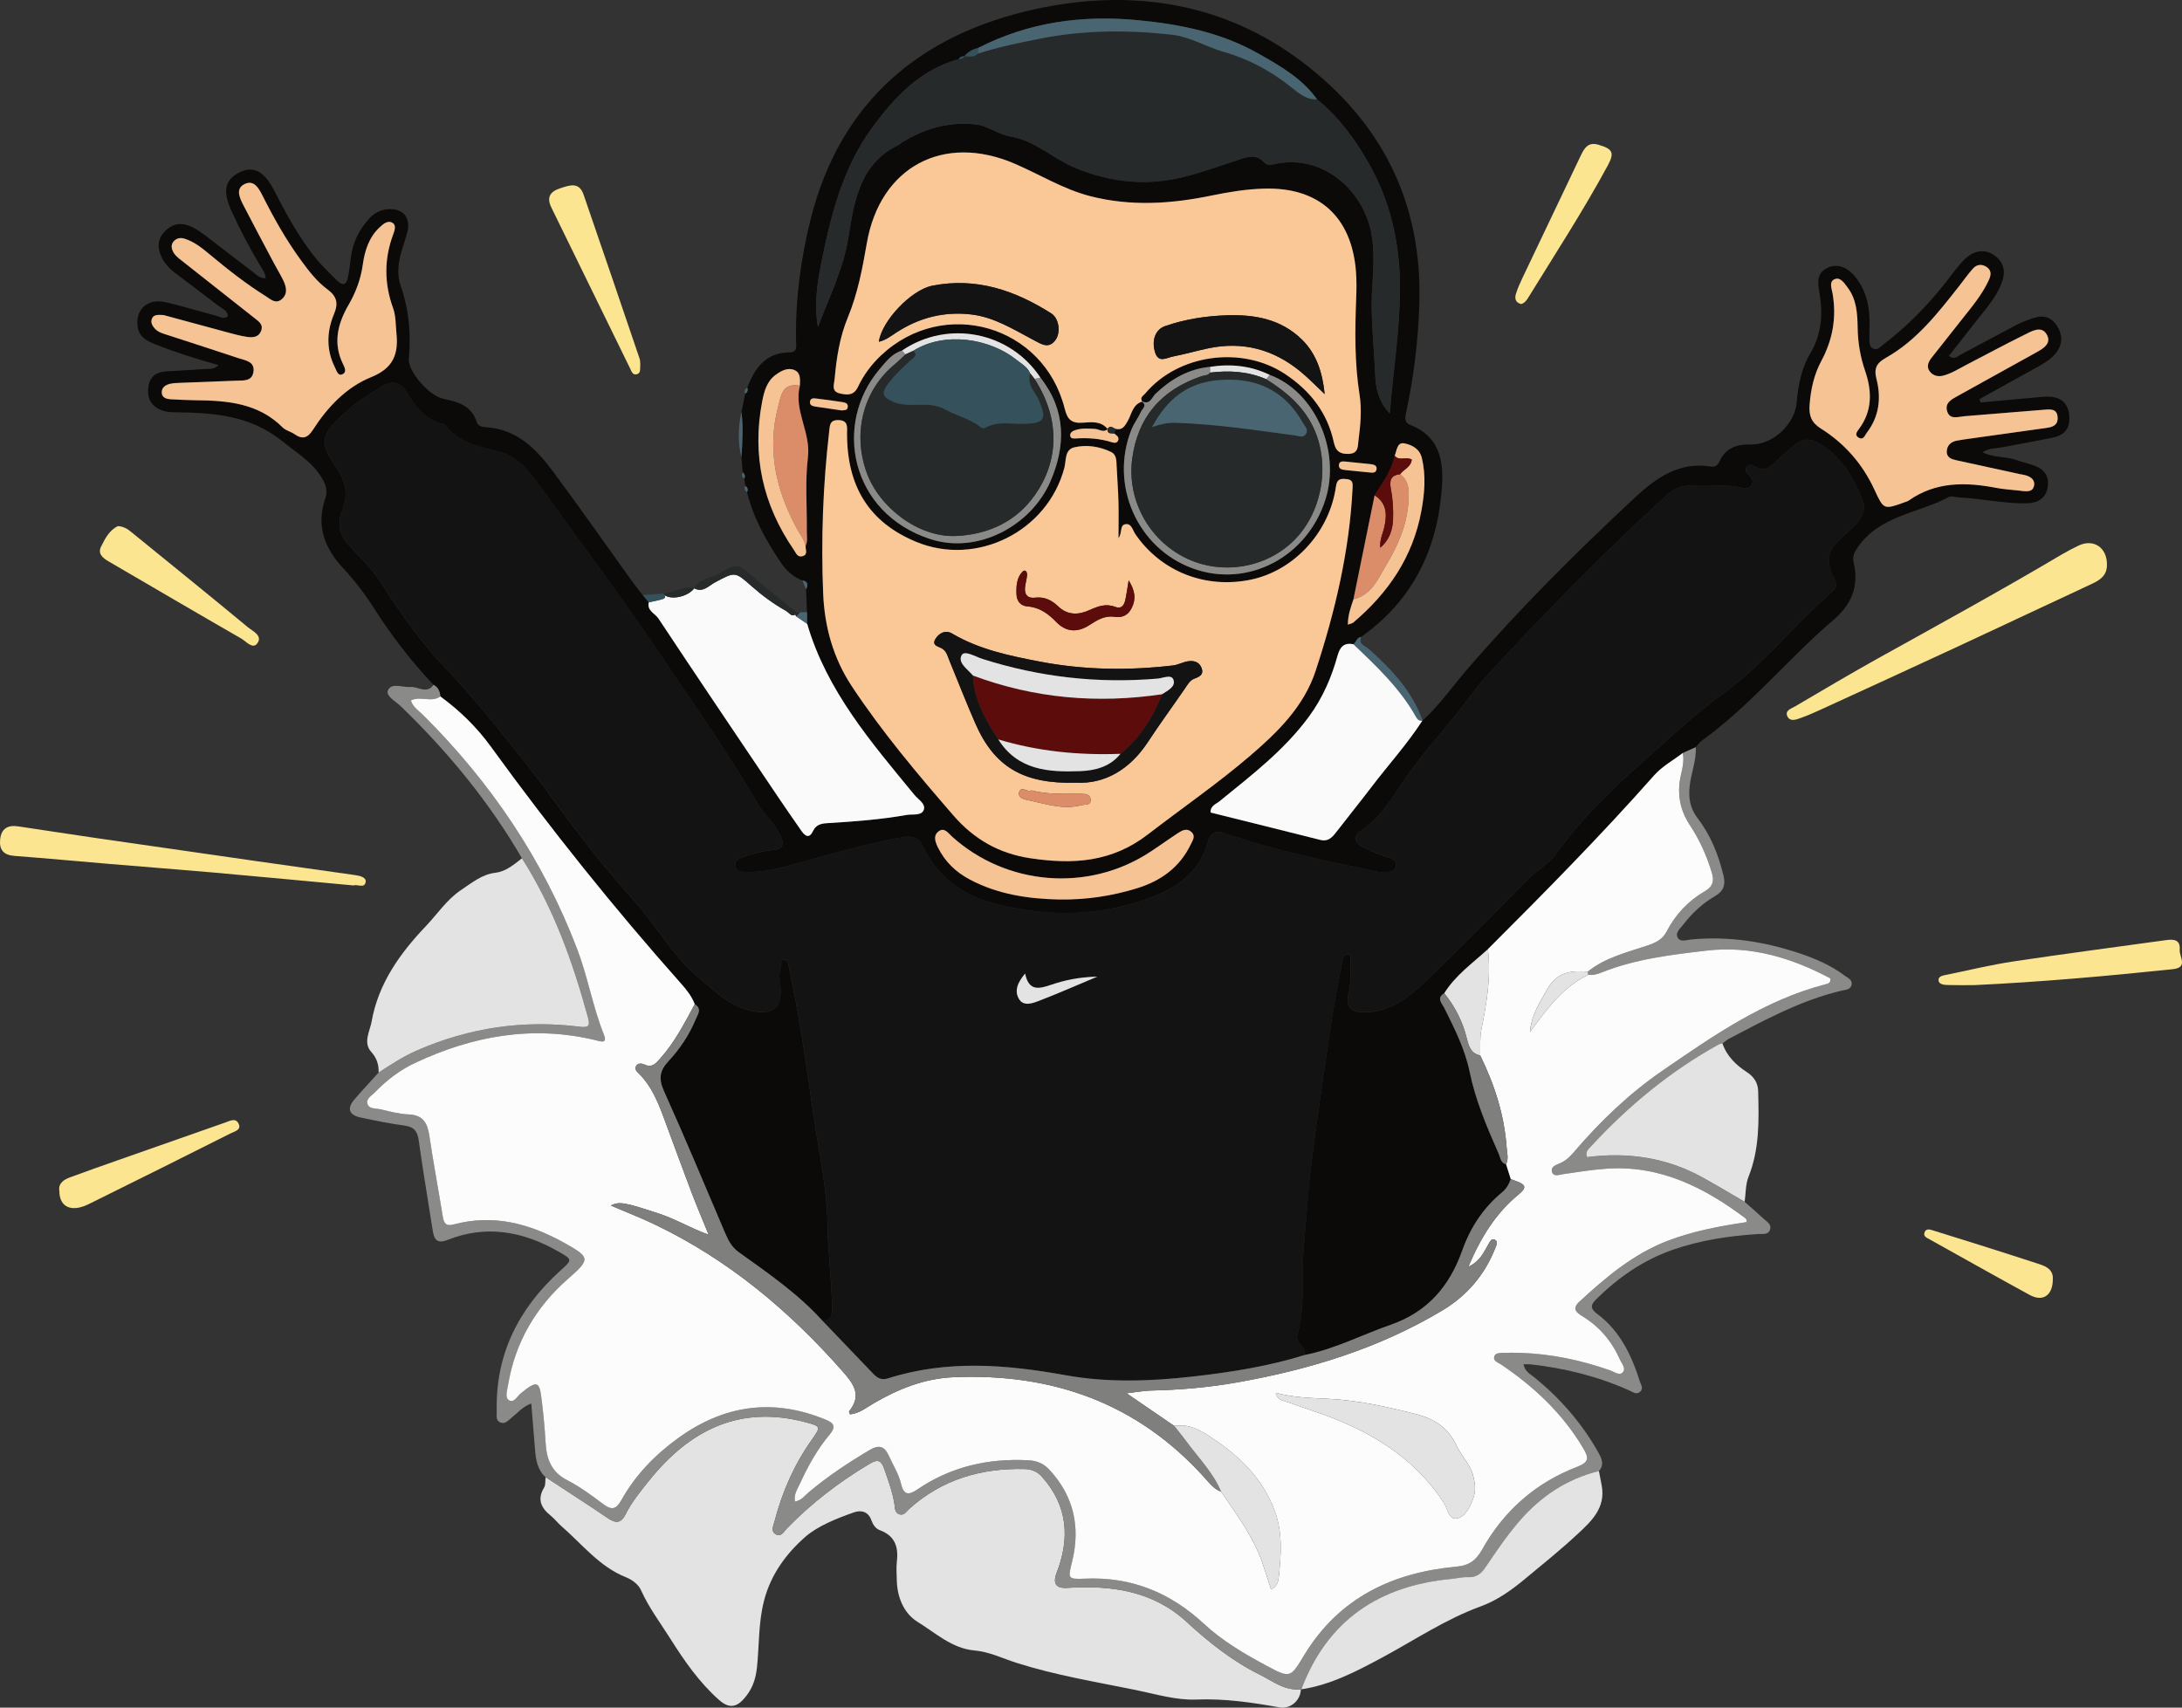 <?xml version="1.0" encoding="UTF-8"?>
<svg id="Layer_2" data-name="Layer 2" xmlns="http://www.w3.org/2000/svg" viewBox="0 0 1310.3 1025.51">
  <rect x="0" y="0" width="1310.3" height="1025.51" fill="#333333" stroke="none"/>
  <defs>
    <style>
      .cls-1 {
        fill: #262a2b;
      }

      .cls-1, .cls-2, .cls-3, .cls-4, .cls-5, .cls-6, .cls-7, .cls-8, .cls-9, .cls-10, .cls-11, .cls-12, .cls-13, .cls-14, .cls-15, .cls-16 {
        stroke-width: 0px;
      }

      .cls-2 {
        fill: #5c0c0b;
      }

      .cls-3 {
        fill: #e3e3e3;
      }

      .cls-4 {
        fill: #db8c69;
      }

      .cls-5 {
        fill: #fce590;
      }

      .cls-6 {
        fill: #0b0a09;
      }

      .cls-7 {
        fill: #f5c394;
      }

      .cls-8 {
        fill: #fac797;
      }

      .cls-9 {
        fill: #4a6572;
      }

      .cls-10 {
        fill: #fafafa;
      }

      .cls-11 {
        fill: #fefefd;
      }

      .cls-12 {
        fill: #8a8a89;
      }

      .cls-13 {
        fill: #35515c;
      }

      .cls-14 {
        fill: #fcfcfc;
      }

      .cls-15 {
        fill: #7f7f7e;
      }

      .cls-16 {
        fill: #131313;
      }
    </style>
  </defs>
  <g id="Layer_1-2" data-name="Layer 1">
    <g>
      <path class="cls-11" d="M227.21,640.67c.14,1.08.22,2.19.22,3.36-2.44,2.71-4.9,5.36-7.36,8.04,2.46-2.68,4.95-5.33,7.39-8.04v-.03c0-1.16-.08-2.27-.24-3.33Z"/>
      <path class="cls-6" d="M1227.31,238.24c-12.67,1.14-25.31,2.3-37.98,3.46-.19-.7-.41-1.38-.6-2.06,10.99-6.09,22.01-12.15,33-18.27,4.49-2.49,9.07-4.9,12.45-8.88,4.33-5.14,4.71-10.77,1.25-16.49-3.47-5.66-8.58-7.07-14.7-4.9-3.3,1.16-6.63,2.33-9.72,3.95-11.23,5.87-22.36,11.99-33.59,17.89-1.87.97-3.74,3.47-7.09.76,4.82-6.15,9.69-12.15,14.37-18.33,6.04-7.93,13.08-15.19,16.97-24.58,2.73-6.63,2.41-12.7-3.87-17.33-5.55-4.09-12.43-3.38-18.25,2.49-3.98,4.01-7.28,8.69-10.77,13.16-11.18,14.35-23.85,27.18-38.33,38.2-1.62,1.25-3.22,3.28-5.68,2.03-2.27-1.19-2.22-3.49-2.19-5.68.03-2.44-.03-4.87.05-7.28.38-10.5-1.27-20.44-7.74-29.1-5.06-6.82-11.42-9.31-17.38-6.47-7.07,3.36-5.85,9.37-4.85,15.4,2.08,12.56,1.19,24.61-5.55,35.98-5.33,8.96-7.34,19.08-8.18,29.37-1.08,13.32-14.54,25.77-27.8,25.39-8.2-.24-14.89,2.08-18.54,10.1-.97,2.14-2.41,3.57-5.01,3.14-19.22-3.09-33.13,6.79-46.13,18.92-35.16,32.81-69.25,66.67-100.68,103.19-8.77,10.21-16.49,21.33-26.53,30.48l-.11-.05c-9.07,14.1-20.36,26.47-30.48,39.77-7.01,9.23-14.32,18.22-21.41,27.42-2.44,3.14-4.9,5.6-9.42,4.47-21.93-5.55-43.91-10.96-65.89-16.46-.16-4.11,3.22-5.01,5.31-6.69,19.22-15.67,38.95-30.67,53.87-51.03,8.15-11.15,13.43-23.33,17.05-36.38,1.46-5.31,3.82-8.09,9.53-6.96,1.76-1.27,2.06-4.06,4.68-4.39,31.37-22.17,46.18-53.3,48.56-90.88,1-15.7-2-29.8-19.03-36.41-4.14-1.62-3.03-5.04-2.36-8.28,4.58-21.44,7.15-43.1,7.8-65.05,1.73-60.64-22.87-108.74-70.46-144.75C734.03.91,678.43-6.91,621.66,5.49c-68.43,14.94-116.92,54.95-134.81,125.93-6.04,23.98-9.2,48.24-8.83,72.96.05,3,1.19,7.2-3.93,7.25-14.37.11-20.84,9.42-25.37,21.22.65,1.57.03,2.71-1.22,3.65-.76,3.6-1.52,7.2-2.27,10.8,1.19,9.04.6,18.11,0,27.18.27,3.06.51,6.12.78,9.18,1.22,1.03,1.71,2.25.89,3.76.24,1.43.49,2.9.73,4.33,1.27,1,1.73,2.22.97,3.74,3.76,15.59,11.5,29.29,20.38,42.45,3.19,4.74,7.34,8.5,12.78,10.61,3.63.6,3.49,2.79,2.27,5.41.19,4.55.38,9.07.57,13.62.03,2.36.05,4.68.08,7.04,11.78,40.34,38.55,71.25,64.43,102.76,2.27,2.76,7.01,5.39,5.55,9.07-1.41,3.57-6.69,2.33-10.21,2.95-15.43,2.71-31.05,3.95-46.67,4.85-3.87.22-7.58.54-9.53,4.71-2.25,4.74-4.68,3.36-7.01.03-4.76-6.88-9.56-13.72-14.21-20.65-23.96-35.6-47.97-71.14-71.66-106.9-2.03-3.09-7.04-4.68-5.79-9.75-1.25-1.46-2.46-2.92-3.68-4.36-2.3-3-4.68-5.96-6.88-9.01-15.62-21.71-30.94-43.66-46.89-65.13-10.15-13.67-21.85-25.61-40.52-26.64-2.19-.14-4.55-.7-5.31-3.09-3.14-9.83-11.15-12.15-19.98-13.94-8.69-1.76-21.52-16.65-20.82-24.17,1.38-15.02.05-29.56-4.95-43.91-2.14-6.12-1.52-12.86.19-19.22,1.16-4.44,2.92-8.72,3.95-13.16,2-8.85-2.95-14.18-11.99-13.4-4.25.38-7.85,2.25-10.67,5.25-6.2,6.69-10.21,14.54-11.34,23.71-.49,4.01-.97,8.01-1.76,11.99-.89,4.6-3.22,5.2-6.52,1.84-4.14-4.25-8.61-8.23-12.34-12.8-10.5-12.8-18.27-27.37-25.85-42.01-5.63-10.86-12.29-14.16-20.3-10.18-8.8,4.33-10.34,11.07-5.14,22.69,5.09,11.34,10.88,22.33,17.27,33,1.43,2.41,3.33,4.71,3.49,7.96-3.87.08-5.82-2.41-8.07-4.09-9.07-6.82-18-13.83-27.02-20.74-3.41-2.6-6.88-5.17-10.99-6.74-5.79-2.17-10.61-.7-14.7,3.63-4.22,4.49-4.33,9.61-1.81,15,1.87,4.03,4.79,7.15,8.28,9.8,8.58,6.55,17.3,12.97,25.83,19.6,2.19,1.71,5.41,2.65,5.82,6.2-2.33,2.22-4.57.51-6.74-.05-10.18-2.73-20.25-5.82-30.48-8.2-11.04-2.6-18.6,4.3-16.95,14.94.95,5.98,5.47,8.26,10.37,10.23,12.15,4.87,24.66,8.77,38.2,12.56-3.14,2.95-5.66,2.14-7.9,2.3-7.82.57-15.65,1.03-23.47,1.46-6.28.35-10.15,3.3-10.86,9.77-.79,6.85,2.11,11.56,8.58,13.78,2.25.79,4.79.97,7.17,1,23.06.32,45.23,1.6,64.81,17.46,8.55,6.93,17.87,12.32,23.74,22.12,2.41,4.03,3.57,7.61,2,12.13-5.55,16.08-.65,29.7,10.42,41.61,7.01,7.55,13.26,15.65,18.79,24.34,10.48,16.43,22.33,31.83,35.76,46.02,2.73,1.52,3.84,4.01,4.09,6.98,11.61,8.5,21.87,18.46,30.29,30.1,35.84,49.43,73.96,97.02,114.54,142.66,3.22,3.6,6.17,7.47,7.96,12.07,4.57,2.76,1.71,6.28.51,9.18-3.84,9.31-9.45,17.7-16.27,25.01-5.33,5.71-6.06,10.58-2.76,17.92,12.64,28.07,24.5,56.5,36.55,84.84,1.95,4.52,4.03,8.83,8.18,11.8,17.73,12.75,35.81,25.07,50.54,41.44,3.76-.24,5.77-1.68,5.74-6.01-.05-17.22-2.54-34.35-2.76-51.49-.32-23.31-5.55-45.78-8.8-68.6-4.03-28.67-8.18-57.31-14.29-85.65-.43-2.08-.3-5.12-2.87-5.12-3.22-.03-1.57,3.3-2.25,5.09-1.68,4.55.11,9.01.08,13.51-.08,10.58-5.09,14.16-15.54,12.51-14-2.22-23.25-11.67-33.38-20.06-15.54-12.91-25.12-30.81-38.39-45.64-17.22-19.25-33.24-39.44-48.38-60.39-11.48-15.89-23.74-31.21-36.09-46.45-9.15-11.26-18.57-22.36-28.61-32.81-15.4-16.03-28.07-34-39.88-52.63-5.41-8.53-12.86-15.27-19.46-22.63-5.9-6.58-6.23-13.7-3.6-20.14,3.87-9.53,2.14-17.54-3.03-25.2-11.56-17.16-10.29-20.06,6.88-35.68,5.71-5.2,12.67-9.07,19.22-13.32,6.82-4.44,12.02-3.28,16.19,3.76,5.09,8.55,10.96,16,21.33,18.33.51.11,1.14.35,1.43.73,8.45,11.42,21.36,12.86,33.84,16.43,10.45,3,17.3,12.43,23.66,21.28,23.23,32.27,47.24,64.05,69.46,97.02,20.41,30.32,41.69,60.15,60.07,91.82,3.9,6.71,10.07,11.88,13.67,18.95,3.28,6.36,2.41,8.96-4.57,9.64-5.98.57-11.61,2.19-17.19,4.14-2.46.87-5.5,1.98-4.85,5.5.65,3.52,3.65,3.38,6.42,3.47,11.75.43,22.98-3,33.97-6.06,19.68-5.52,39.31-10.96,59.39-14.67,5.52-1.03,10.1-.54,12.83,5.28,8.64,18.33,23.93,29.4,42.61,34.35,32.65,8.66,65.56,8.09,97.24-4.71,14.7-5.93,26.91-15.67,31.37-32.35,1.41-5.25,4.39-7.09,10.37-4.98,29.72,10.48,60.61,16.49,91.36,23.04,1.81.38,3.76.08,5.66.08,2.63,0,5.06-.57,5.47-3.6.41-3.06-2.03-4.44-4.33-5.06-5.28-1.35-10.1-3.57-14.97-5.9-6.06-2.87-6.44-7.01-1.46-10.31,11.21-7.39,17.97-18.76,24.96-29.18,12.05-17.95,27.07-33.38,39.74-50.7,5.68-7.8,12.32-14.94,18.92-22.01,32.29-34.49,65.4-68.16,100.35-99.97,4.06-3.68,9.1-5.6,14.89-5.14,9.91.76,19.95-1.38,29.8,1.33,2.19.6,4.39.32,5.71-1.87,1.41-2.33.05-4.06-1.46-5.74-1.25-1.35-3.06-2.68-1.62-4.82,1.38-2.08,3.28-1.54,4.98-.43,4.95,3.19,8.72.84,12.18-2.6,3.82-3.79,7.9-7.25,12.1-10.67,4.85-3.95,9.42-3.41,14.18-.7,13.43,7.61,20.74,20.65,26.2,33.92,3.71,8.93-5.12,15.97-11.29,21.58-9.8,8.91-11.59,14-5.41,26.37,1.57,3.17.76,5.14-1.43,7.09-22.52,19.73-41.28,43.8-65.48,61.29-17.7,12.78-33.38,27.86-49.43,42.04-18.14,16.03-35.95,33.41-50.3,53.46-4.63,6.44-11.69,10.31-17.22,15.84-19.63,19.73-39.14,39.6-59.12,58.96-8.64,8.36-17.65,16.62-29.91,19.9-3.19.84-6.28,1.35-9.53,1.3-8.42-.14-11.59-3.57-9.45-11.64,1.71-6.47.73-12.89,1.08-19.33.08-1.52.35-3.65-1.84-3.84-1.84-.14-2.57,1.6-2.87,3.28-2.19,11.86-4.74,23.69-6.52,35.6-4.47,30.21-9.04,60.45-12.7,90.74-1.79,14.65-2.6,29.45-4.01,44.12-1.76,18.16,1.03,36.68-3.95,54.55-1.49,5.39,5.85,7.2,4.39,12.34,18.08-3.57,34.38-12.18,51.6-18.16,22.31-7.74,35.44-23.31,43.04-44.69,4.87-13.72,12.59-25.5,23.88-34.84,2.6-2.14,4.17-4.85,5.22-7.96-.92-2.98-1.87-5.96-2.82-8.91-3.28-.76-3.38-3.95-4.39-6.23-7.09-16.03-13.97-32.16-17.54-49.46-2.79-13.62-9.07-25.88-15.19-38.22-1.33-2.6-4.98-5.87-.03-8.77,6.71-10.83,17.05-18.06,26.2-26.47,34.14-34.08,68-68.38,99.97-104.52,4.71-5.31,11.34-8.91,17.08-13.29,2.6-1.16,5.2-2.33,7.77-3.49,1.06-1.22,1.95-2.68,3.19-3.6,29.59-21.22,52.44-49.78,79.97-73.25,10.37-8.83,15.11-20.19,11.72-34.03-.92-3.76.51-6.44,2.68-9.56,13.32-18.87,36.19-20.06,54.41-29.83,1.6-.87,4.22.16,6.36.24,13.75.65,27.29,3.9,41.12,3.47,6.17-.22,10.96-3.06,11.99-9.85,1.03-6.71-2.36-10.77-8.42-12.89-3.57-1.25-7.26-2.08-10.83-3.33-6.31-2.19-13.4-1.16-19.92-4.57,3.93-2.6,8.07-2.22,11.91-2.98,10.07-1.98,20.17-3.65,30.21-5.77,5.69-1.19,9.85-4.09,10.02-10.83.27-9.69-5.14-14.65-15.4-13.7ZM222.88,226.49c-14.89,6.01-26.2,17.97-34.98,31.62-3.19,4.98-6.33,5.98-11.13,2.6-2.19-1.54-5.22-2.14-7.04-3.98-14.7-14.73-33.43-16.19-52.6-16.35-4.87-.05-9.72-.35-14.59-.6-2.57-.14-5.2-.89-5.44-3.79-.27-3.14,2.17-4.85,4.98-5.47,2.08-.49,4.28-.51,6.42-.62,11.07-.43,22.14-.81,33.22-1.27,4.28-.16,9.53.54,10.42-5.2,1.03-6.39-4.79-6.93-8.96-8.34-14.1-4.68-28.26-9.23-42.39-13.86-2.82-.92-5.79-1.6-7.88-3.93-1.46-1.65-2.63-3.6-1.71-5.9,1-2.49,3.3-2.41,7.04-2.19,12.1,3.28,25.64,6.98,39.17,10.61,3.65.97,7.31,1.98,11.02,2.49,3.25.46,6.74.3,8.28-3.44,1.62-3.98-1.38-5.87-3.95-7.88-14.65-11.56-29.29-23.09-43.88-34.68-1.68-1.33-3.49-2.71-4.57-4.47-1.25-2.06-1.95-4.71-.08-6.85,1.68-1.92,4.01-2.49,6.61-1.68,5.82,1.87,10.45,5.6,15.02,9.42,10.8,8.99,21.82,17.68,33.76,25.15,2.87,1.79,5.82,4.87,9.45,1.89,3.82-3.14,2.95-7.28,1.16-11.13-1.6-3.41-3.63-6.63-5.41-9.96-6.2-11.69-12.45-23.36-18.49-35.11-2.25-4.33-5.2-10.07.32-12.94,6.06-3.14,8.99,2.92,11.29,7.47,6.71,13.26,14,26.2,22.79,38.22,4.63,6.33,9.45,12.67,15.76,17.35,5.77,4.25,6.82,8.31,4.03,15-4.44,10.58-4.68,21.6.68,32.16.87,1.71,1.68,4.95,4.17,4.01,3.17-1.22,1.54-4.25.54-6.31-6.09-12.53-3.17-24.15,3.38-35.44,4.36-7.55,7.34-15.43,8.55-24.23,1.14-8.28,3.68-16.43,10.18-22.44,2.11-1.95,4.93-4.41,7.82-2.52,2.22,1.43,1.06,4.66.24,6.82-5.5,14.78-5.44,29.4-.05,44.31,1.68,4.71,1.49,10.1,2,15.21,1.27,12.34-1.84,20.84-15.16,26.2ZM843.26,266.23c4.49.84,9.23,3.25,10.56,8.77,2.54,10.69,1.65,21.36-.32,32.02-5.09,27.48-19.84,49.02-40.8,66.78-.73.62-1.84.76-3.3,1.3,0-5.71,1.76-10.48,3.36-15.27,4.25-20.79,8.47-41.61,12.72-62.4,4.85-7.5,10.23-14.73,12.02-23.77,1.33-3.03,1.35-8.26,5.77-7.44ZM685.87,241.03c4.82,2.27,5.9-2.57,8.09-4.63,9.29-8.77,19.73-14.89,32.7-16.11,12.4-1.92,24.39-.68,35.79,4.85,27.04,10.02,42.8,45.26,33.49,74.82-10.96,34.7-46.67,53.33-79.53,41.44-33.43-12.05-50.32-50.19-36.92-83.54,1.49-3.71,4.06-6.98,5.66-10.64.78-1.76,3.9-3.74.57-6.01-5.6,1.84-6.14,7.5-8.53,11.67-1.76,3.03-3.22,5.66-7.31,4.66-.22.95-.46,1.89-.7,2.84,1.19,1.03,2.92,1.95,2.38,3.84-.62,2.08-2.46,1.81-4.03,1.33-7.04-2.25-14.27-2.71-21.6-2.25-1.33.08-3,.11-3.25-1.54-.27-1.87,1.27-2.87,2.84-3.41,3.93-1.35,7.96-1,12.02-.79,2.49.11,5.01,2.38,7.55.22.03-.03.05-.05.08-.08l-.08-.11c-3.98-4.9-9.83-4.09-14.83-3.74-6.82.49-9.26-1.89-10.88-8.39-12.53-50.16-72.63-67.49-110.34-32-5.74,5.41-10.45,11.75-13.81,18.87-2.46,5.2-6.25,5.01-10.77,3.98-5.44-1.22-3.57-5.39-3.28-8.5,1.11-12.67,3.03-25.26,7.93-37.09,5.93-14.35,8.8-29.4,11.42-44.61,7.9-45.86,45.99-66.27,88.9-47.75,15.08,6.5,29.16,15.32,45.32,19.46,24.42,6.25,48.73,4.63,73.04-.43,10.31-2.14,20.74-3.82,31.29-4.11,32.76-.95,52.49,16.73,55.17,49.49.43,5.39.38,10.83.16,16.22-.76,19.44-1.03,38.87,2.03,58.2,1.43,9.15.49,18.33-.68,27.45-.43,3.49.03,7.72-5.82,7.96-5.36.22-7.85-1.76-8.96-6.9-3.87-17.84-14.16-31.02-29.29-41.07-25.83-17.14-64.13-12.02-84.03,11.75-1.03,1.25-3.33,2.3-1.79,4.66ZM630.7,289.27c-11.45,26.29-43.37,43.88-72.22,34.41-47.86-15.7-58.34-69.08-30.26-102,3.79-4.41,7.39-9.37,13.48-11.15,27.56-18.68,64.83-11.37,83.11,16.3,15.4,19.55,15.29,40.88,5.9,62.45ZM808.23,277.22c4.76.46,9.56.95,14.32,1.46,1.92.19,4.3.54,4.09,2.82-.24,3-2.95,2.3-4.2,2.22-5.36-.51-9.85-.92-14.37-1.43-1.84-.19-4.14-.43-4.06-2.87.08-2.6,2.36-2.38,4.22-2.19ZM493.24,157.65c5.74-28.61,12.89-56.93,30.48-80.94,13.45-18.38,28.86-34.87,52.06-41.23.73-1.33,1.89-1.73,3.3-1.71,2.17-2.46,4.82-4.2,8.09-4.87,30.35-15.59,62.48-20.03,96.26-16.76,25.47,2.44,50.05,7.42,72.44,20.14,12.91,7.34,26.04,14.81,35,27.37,12.97,10.45,22.63,23.74,30.78,37.93,13.26,23.12,18.95,48.05,19.03,74.99.05,25.09-4.06,49.59-6.12,75.74-6.74-7.12-8.39-15.13-8.72-22.77-.78-18.3-3.11-36.6-1.71-54.93.65-8.58.95-16.92.11-25.61-2.68-28.02-28.15-53.19-58.82-46.51-2.14.46-4.66.87-6.17-.87-4.82-5.5-10.1-3.44-15.62-1.65-10.48,3.44-20.93,7.2-31.59,9.96-22.77,5.9-44.75,3.93-66.7-5.31-13.18-5.52-23.85-16.16-38.25-18.6-7.63-1.27-13.89-6.55-21.2-7.34-16.35-1.76-31.54,2.6-45.34,11.61-.22.14-.35.43-.6.54-23.96,11.42-26.96,34.08-30.64,56.58-3.03,18.62-11.61,35.41-18.14,52.98-2.33-13.21-.49-26.1,2.06-38.77ZM485.17,274.62c-1.79,14.65-.51,29.64-.68,44.48-.03,2.92.65,5.96-.73,8.77-.19,2.19,1.62,5.12-1.79,6.12-3.14.97-4.03-1.98-5.33-3.87-18.6-27.04-25.18-56.69-18.95-89.01,1.16-6.12,2.82-12.24,8.26-16.11,3.3-2.36,7.23-4.52,11.26-2.68,3.74,1.71,3.19,5.79,3.11,9.29-3.79,14.86,6.69,27.96,4.85,43.02ZM486.44,240.94c.41-2.06,2.41-1.79,3.98-1.6,5.04.62,10.07,1.3,15.08,2.06,1.84.27,4.03.68,3.55,3.25-.38,2.11-2.44,1.54-3.63,1.81-5.36-.78-10.4-1.52-15.43-2.25-1.89-.3-4.03-.7-3.55-3.28ZM715.05,507.08c-6.63,13.83-17.95,21.93-32.24,26.37-15.08,4.66-30.51,6.96-46.32,6.74-18.84-.35-37.14-3.03-54.06-11.99-8.36-4.41-14.97-10.69-19.14-19.17-1.52-3.09-3.14-7.09.27-9.72,3.55-2.73,5.85,1,8.12,3.06,32.59,29.43,81.4,33.49,118.24,9.72,5.9-3.82,11.59-7.96,17.46-11.8,2.52-1.65,5.41-3.17,8.15-.6,2.57,2.46.68,5.01-.49,7.39ZM689.31,501.09c-21.71,16.76-44.99,18.14-70.52,14.32-19-2.84-33.92-11.48-46.26-25.69-21.58-24.9-42.83-50.08-61.04-77.64-11.13-16.86-16.38-35.65-17.19-55.79-1.33-32.46-.11-64.78,3.6-97.05.41-3.52.22-7.12,5.6-6.96,6.01.19,5.14,4.2,5.14,7.96-.05,32.19,13.43,53.44,41.34,65.08,36.44,15.19,79.13-6.17,89.17-44.42,1.16-4.41.05-10.91,6.04-12.29,7.44-1.71,15.11-.51,22.06,2.84,3.33,1.62,3.14,5.33,3.3,8.64.32,7.01.89,14.02,1.08,21.03.19,6.98.03,14,.03,22.06,2.44-3.33.54-7.85,4.22-8.39,3.6-.57,4.25,3.55,5.82,5.87,15.46,22.6,42.2,33.16,69.6,27.4,25.09-5.31,45.78-27.12,50.51-53.3.24-1.33.41-2.68.7-3.98.89-3.68,3.65-3.33,6.44-3.03,3.33.38,3.41,2.44,3.28,5.22-1.87,37.76-10.48,74.23-22.22,109.96-7.09,21.49-22.96,36.95-39.71,51.27-19.52,16.68-40.69,31.24-60.99,46.89ZM1228.8,256.97c-15.51,2.17-31.02,4.33-46.53,6.5-2.41.35-4.82.68-7.2,1.14-3.63.7-5.98,2.95-6.01,6.63-.03,3.79,3.25,4.57,6.2,5.22,12.37,2.76,24.77,5.44,37.17,8.15,1.6.32,3.22.51,4.74,1.03,2.76.97,4.93,2.79,4.33,5.98-.65,3.49-3.57,3.52-6.39,3.3-1.33-.11-2.68-.32-4.01-.49v.05c-4.03-.49-8.12-.68-12.07-1.46-18.54-3.57-36.55-3.93-52.9,7.61-.65.46-1.49.65-2.25.95-12.75,4.6-12.7,4.57-18.33-7.61-7.09-15.35-17.84-27.67-32.11-36.63-5.66-3.55-7.23-7.74-6.77-14.05.68-9.34,2.63-18.33,6.98-26.42,6.96-12.94,9.29-26.29,6.79-40.71-.49-2.84-2.41-7.28,1.54-8.61,3.33-1.14,5.58,2.54,7.53,5.12,5.39,7.12,5.87,15.65,6.01,23.96.14,9.04,1.57,17.6,4.49,26.12,4.11,11.99,4.44,23.79-3.57,34.68-1.22,1.65-3.11,3.84-.22,5.44,2.82,1.57,3.55-1.41,4.76-2.98,7.5-9.75,8.77-20.9,5.85-32.3-1.68-6.55.16-9.64,5.77-12.8,18.54-10.5,31.32-27.07,44.21-43.45,2.65-3.38,5.12-6.96,8.01-10.15,2.25-2.46,5.31-2.76,8.12-.89,3,2.03,2.79,4.74,1.38,7.85-4.14,8.93-10.42,16.35-16.46,23.96-6.06,7.63-12.05,15.29-18.08,22.9-2.03,2.57-3.01,5.52-.87,8.15,1.89,2.36,4.76,3.25,8.04,2.41,5.06-1.33,9.37-4.17,13.91-6.52,11.53-5.9,22.9-12.13,34.54-17.87,4.33-2.14,10.42-5.98,13.64-.35,3.33,5.82-2.84,8.88-7.34,11.4-15.32,8.55-30.7,17.03-46.07,25.53-3.63,2-7.82,4.11-6.42,9.01,1.54,5.5,6.44,3.49,10.31,3.17,16.13-1.3,32.27-2.68,48.43-3.93,3.52-.27,7.39-.57,7.63,4.68.24,4.79-3.11,5.77-6.82,6.28Z"/>
      <path class="cls-3" d="M781.19,1014.4c-.22,6.96-6.44,12.1-12.83,10.94-16.57-3-33.05-5.39-50.19-4.71-12.05.46-24.34-3.33-36.41-5.79-23.88-4.85-47.97-8.82-71.22-16.22-8.39-2.65-16.3-6.66-25.34-7.47-13.48-1.16-23.39-10.53-34.14-17.14-8.23-5.06-12.32-14.73-12.53-25.09-.08-3.76-.38-7.58.05-11.32,1.03-8.74-1.25-15.35-10.18-18.65-2.63-.95-4.2-3.41-5.14-6.01-1.89-5.31-6.2-6.23-10.5-4.71-10.4,3.68-21.63,8.12-29.26,14.78-11.13,9.75-20.57,22.36-24.63,38.03-3.55,13.51-2.87,27.21-4.36,40.77-.84,7.44-3.14,13.26-8.09,18.71-5.09,5.58-9.64,4.76-14.62.35-11.97-10.61-20.93-23.58-29.4-37.01-6.01-9.5-12.78-18.46-17.43-28.83-1.6-3.57-5.25-6.31-9.04-7.82-16.08-6.42-26.42-19.98-38.93-30.83-2.25-1.95-4.06-4.39-6.36-6.23-5.77-4.66-8.18-9.77-3.9-16.84,1-1.68.62-4.17.89-6.28,12.4,8.15,24.9,16.16,37.17,24.5,4.71,3.19,7.96,3.65,10.86-2.19,3.76-7.5,9.12-14,14.37-20.52,24.42-30.29,54.47-45.29,94.02-34.68,8.77,2.36,9.04,2.6,3.55,10.34-10.64,14.94-17.84,31.4-22.47,49.05-.73,2.84-2.52,6.17.97,7.96,3.09,1.57,4.71-1.87,6.44-3.65,14.78-15.21,31.43-27.96,49.62-38.79,4.87-2.9,7.01-2.25,8.85,3.06,2.38,6.9,4.93,13.7,6.09,20.93.38,2.36.05,5.2,2.79,6.25,2.9,1.14,4.33-1.57,6.04-3.11,19.73-17.79,43.2-24.63,69.33-24.01,4.39.11,7.8,1.62,10.64,4.87,15.27,17.27,16.7,36.63,8.66,57.39q-3.79,9.77,6.28,9.12c26.37-1.68,51.38,1.65,71.82,20.49,13.37,12.32,27.56,23.55,43.85,31.62,7.77,3.84,15.05,9.88,24.69,8.74Z"/>
      <path class="cls-12" d="M1107.39,585.63c-8.09-5.98-17.24-9.96-26.75-13.13-21.2-7.09-42.83-10.45-65.21-8.31-2.71.24-6.55,1.89-8.07-1.35-1.38-2.92,1.79-5.41,3.49-7.66,5.28-6.9,11.67-12.78,19.19-17.14,5.04-2.95,6.25-6.79,4.93-12.24-3.03-12.45-7.66-24.17-15.51-34.38-4.6-5.96-5.66-12.32-4.76-19.73.89-7.74,4.06-15.08,3.6-22.98-2.57,1.16-5.17,2.33-7.77,3.49,1.41,6.58-1.57,12.72-2.08,19.14-.7,9.18,1.54,16.95,6.47,24.36,5.87,8.83,10.07,18.41,13.13,28.56,1.46,4.82.46,8.2-4.11,10.86-10.04,5.79-17.76,14-23.09,24.28-2.46,4.74-6.5,6.69-11.29,8.31-12.45,4.25-25.5,7.23-36.06,15.78.08.65.14,1.27.22,1.89,2.76.41,5.39-.32,7.91-1.33,20.3-8.18,41.85-10.69,63.29-13.21,26.72-3.11,51.22,4.44,74.31,16.73.35,2.9-1.68,3.19-3.03,3.55-36.63,9.47-67.08,30.72-97.56,51.65-20.14,13.81-37.71,30.64-53.57,49.21-2.49,2.92-5.22,5.44-8.88,6.85-2.3.87-5.12,2.22-4.14,5.04,1.06,2.98,4.22,1.6,6.42,1.27,8.83-1.3,17.57-2.73,26.5-3.33,32.27-2.17,58.77,11.42,83.51,29.99.3.22.24.95.51,2.08-16.22,2.44-32.21,5.39-47.59,11.29-20.68,7.99-37.06,21.87-52.98,36.57-4.41,4.09-1.89,6.39,1.84,8.66,10.21,6.23,17.68,15,22.47,25.88,1.08,2.49,4.11,5.55,1.62,8.01-1.92,1.92-5.06-.51-7.47-1.35-17.7-6.23-35.84-10.02-54.63-10.53-2.98-.11-5.96-.08-8.91.03-2.17.05-5.09-.14-5.87,1.89-1.16,3,2.22,3.84,4.06,5.12,19.71,13.32,36.71,29.21,49.02,49.86,3.49,5.85,4.22,8.64-3.49,11.59-24.82,9.5-43.88,26.26-56.9,49.49-3.57,6.36-7.55,9.69-15.51,10.42-38.22,3.49-70.19,18.57-91.04,52.52-.14.24-.3.46-.43.68-8.23,13.7-8.36,13.91-22.55,6.31-13.35-7.15-26.48-14.86-37.63-25.2-20.22-18.73-43.61-28.32-71.41-27.1-10.56.46-10.29-.03-7.74-10.31,5.06-20.57,1.08-39.06-13.48-54.93-3.46-3.79-7.42-5.55-12.72-5.85-24.23-1.3-46.67,3.82-66.84,17.6-5.04,3.44-8.12,3.33-9.66-3.33-1.38-6.09-4.87-11.4-7.39-17.05-2.68-6.01-6.2-6.52-11.5-3.38-12.8,7.61-25.18,15.78-36.57,25.39-2.41,2.03-4.36,4.9-8.26,5.55-.81-4.09,1.35-7.28,2.84-10.48,4.87-10.58,10.45-20.79,17.97-29.75,3.63-4.33,3.09-6.69-2.22-8.88-31.73-13.16-61.23-8.91-88.76,11.02-13.94,10.1-25.77,22.28-34.19,37.41-2.98,5.36-5.74,6.01-10.67,2.3-6.93-5.17-13.94-10.45-21.58-14.35-9.83-4.98-12.64-12.94-13.18-22.98-.51-9.42-1.46-18.84-2.71-28.18-1-7.58-2.92-8.12-9.2-3.44-.87.65-1.62,1.43-2.52,2.03-2.52,1.71-4.36,6.5-7.63,4.39-2.49-1.62-.92-6.15-.43-9.2,4.28-25.5,16.59-46.59,35.92-63.56,13.62-11.91,13.48-12.91-1.95-21.55-21.03-11.78-42.91-17.6-66.86-11.13-4.49,1.19-5.71-.95-6.33-4.82-2.65-16.22-5.68-32.4-8.09-48.65-1.14-7.63-3.9-12.34-12.51-12.67-5.58-.19-11.15-1.79-16.68-3.03-2.79-.62-6.71-.08-7.88-3-1.27-3.22,2.33-5.12,4.3-7.15,6.98-7.23,14.94-13.37,24.04-17.65,34.7-16.35,70.74-22.9,108.69-13.72,2.84.7,7.12,2.3,4.93-3.22-6.74-16.81-9.69-34.76-16.16-51.68-20.49-53.63-51.87-100.03-92.47-140.39-2.6-2.6-5.98-4.6-7.34-8.74,5.74-2.92,12.37,1.46,17.7-2.44-.24-2.98-1.35-5.47-4.09-6.98-4.14,5.82-9.26.95-13.89,1.33-4.66.41-11.15-2.84-13.43,1.84-1.71,3.55,4.44,6.63,7.42,9.53,28.32,27.31,53.17,57.42,72.98,91.5,18.87,29.62,30.56,62.18,39.71,95.83,1.3,4.82.41,6.01-4.93,5.33-33.84-4.25-66.4.54-97.72,14.19-8.2,3.57-15.57,8.45-23.04,13.24v.03h-.03c-2.44,2.71-4.9,5.36-7.36,8.04-2.46,2.68-4.9,5.39-7.25,8.15-4.66,5.41-3.3,9.37,3.76,10.86,8.69,1.81,17.41,3.68,26.23,4.82,5.52.73,7.8,3.11,8.58,8.61,2.54,18.14,5.58,36.17,8.42,54.25.84,5.39,2.46,8.39,9.04,5.79,23.01-9.12,44.94-5.17,65.92,6.69,9.34,5.28,9.07,5.12,1.38,12.1-24.77,22.52-38.71,50.05-37.87,84.14.08,2.33-.76,5.22,1.89,6.58,3,1.57,4.93-1.03,6.98-2.65,3.63-2.87,6.63-6.69,11.88-8.61.79,9.69,1.52,18.52,2.22,27.31.49,6.28,1.33,12.4,6.36,16.95,12.4,8.15,24.9,16.16,37.17,24.5,4.71,3.19,7.96,3.65,10.86-2.19,3.76-7.5,9.12-14,14.37-20.52,24.42-30.29,54.47-45.29,94.02-34.68,8.77,2.36,9.04,2.6,3.55,10.34-10.64,14.94-17.84,31.4-22.47,49.05-.73,2.84-2.52,6.17.97,7.96,3.09,1.57,4.71-1.87,6.44-3.65,14.78-15.21,31.43-27.96,49.62-38.79,4.87-2.9,7.01-2.25,8.85,3.06,2.38,6.9,4.93,13.7,6.09,20.93.38,2.36.05,5.2,2.79,6.25,2.9,1.14,4.33-1.57,6.04-3.11,19.73-17.79,43.2-24.63,69.33-24.01,4.39.11,7.8,1.62,10.64,4.87,15.27,17.27,16.7,36.63,8.66,57.39q-3.79,9.77,6.28,9.12c26.37-1.68,51.38,1.65,71.82,20.49,13.37,12.32,27.56,23.55,43.85,31.62,7.77,3.84,15.05,9.88,24.69,8.74l.24.08c15.7-41.63,46.83-62.24,90.15-66.32,3.22-.3,6.44-1.19,9.64-1.03,4.87.24,7.88-1.65,10.61-5.68,6.33-9.37,12.7-18.81,20.03-27.4,12.86-15.08,28.75-25.88,48.29-30.67,3.65-4.2,1.43-8.07-.73-11.88-9.72-17.11-22.44-31.65-37.66-44.13-2.54-2.08-5.96-3.57-6.9-8.12,1.84,0,3.11-.11,4.36.03,20.49,2.3,40.31,7.2,59.2,15.67,2.06.92,4.39,2.9,6.66.6,1.95-1.98.22-4.2-.38-6.09-4.93-15.67-11.86-30.21-25.45-40.39-4.01-2.98-4.52-5.12-.79-8.83,13.29-13.08,28.15-23.5,45.86-29.7,16.7-5.85,34-8.42,51.57-9.53,2.57-.16,5.87.68,7.01-2.6,1.14-3.25-1.87-4.76-3.76-6.52-3.76-3.47-7.63-6.82-11.48-10.21-8.36-4.85-16.68-9.83-25.15-14.54-21.71-12.02-45.05-15.43-69.52-12.26-1.33-2.98.79-4.76,2.27-6.36,22.44-24.34,47.67-45.23,76.74-61.29.68-.38,1.54-.43,2.33-.65,1.3-.95,2.49-2.08,3.9-2.82,21.74-11.42,43.34-23.15,67.51-28.86,2.25-.54,5.36-.57,6.09-3.3.87-3.36-2.46-4.49-4.47-5.98ZM476.18,903.9l-.35-.3.43-.16-.08.46Z"/>
      <path class="cls-10" d="M398.3,356.48c.27.27.49.51.65.78-.3-.22-.57-.49-.78-.78h.14Z"/>
      <path class="cls-10" d="M477.64,368.93c.03-.38.35-.76.92-1.06l.03.03c-.32.43-.65.79-.95,1.03Z"/>
      <path class="cls-10" d="M554.69,486.45c-1.41,3.57-6.69,2.33-10.21,2.95-15.43,2.71-31.05,3.95-46.67,4.85-3.87.22-7.58.54-9.53,4.71-2.25,4.74-4.68,3.36-7.01.03-4.76-6.88-9.56-13.72-14.21-20.65-23.96-35.6-47.97-71.14-71.66-106.9-2.03-3.09-7.04-4.68-5.79-9.75,2.73-.6,5.5-1.06,8.18-1.87,1.68-.51,1.89-1.49,1.16-2.54,3.98,3.19,14.13,1.16,17.92-3.98,5.28,2.79,8.72-1.57,12.51-3.57,12.05-6.42,11.94-6.58,21.85,2.19,6.44,5.68,13.35,10.8,20.84,14.97,1.57.89,3.3,3.87,5.58,2.06-.05.35.11.76.49,1.19,2.19,1.52,4.39,3,6.58,4.49,11.78,40.34,38.55,71.25,64.43,102.76,2.27,2.76,7.01,5.39,5.55,9.07Z"/>
      <path class="cls-3" d="M348.22,616.58c-33.84-4.25-66.4.54-97.72,14.19-8.2,3.57-15.57,8.45-23.04,13.24v.03h-.03c0-1.16-.08-2.27-.22-3.36-.46-3.25-1.73-6.15-4.3-9.01-5.04-5.63-.76-12.43.27-18.3,4.01-22.74,17.03-40.9,32.51-57.15,6.98-7.31,12.56-16,21.28-21.82,6.47-4.3,12.37-9.29,20.49-10.29,6.39-.78,11.13-4.9,15.97-8.69,18.87,29.62,30.56,62.18,39.71,95.83,1.3,4.82.41,6.01-4.93,5.33Z"/>
      <path class="cls-3" d="M946.99,921.55c-9.8,9.15-20.28,17.54-30.59,26.12-8.26,6.88-17,13.26-27.07,16.95-21.09,7.66-39.52,20.09-59.04,30.62-15.11,8.12-31.1,16.62-48.86,19.25,15.7-41.63,46.83-62.24,90.15-66.32,3.22-.3,6.44-1.19,9.64-1.03,4.87.24,7.88-1.65,10.61-5.68,6.33-9.37,12.7-18.81,20.03-27.4,12.86-15.08,28.75-25.88,48.29-30.67.54,2.92,1.11,5.82,1.68,8.72,2.52,13.54-6.39,21.63-14.83,29.45Z"/>
      <path class="cls-3" d="M1050,706.69c-1.84,4.57-1.6,9.99-2.33,15-8.36-4.85-16.68-9.83-25.15-14.54-21.71-12.02-45.05-15.43-69.52-12.26-1.33-2.98.79-4.76,2.27-6.36,22.44-24.34,47.67-45.23,76.74-61.29.68-.38,1.54-.43,2.33-.65,2.57,7.61,8.2,13.08,14.48,17.11,4.76,3.09,6.85,6.85,6.96,11.69.46,17.33.87,34.65-5.79,51.3Z"/>
      <path class="cls-5" d="M1265.21,339.24c.08,6.12-3.87,8.99-8.83,11.29-27.86,12.97-55.66,26.1-83.54,39.04-26.64,12.37-53.36,24.61-80.07,36.84-3.68,1.71-7.39,3.3-11.18,4.66-2.76,1-6.42,2.52-8.12-.62-2.03-3.74,2.17-4.87,4.47-6.23,16.51-9.69,32.94-19.46,49.67-28.78,36.98-20.55,74.07-40.88,110.48-62.45,3.25-1.92,6.61-3.65,10.02-5.31,9.1-4.39,17.33,1.22,17.11,11.56Z"/>
      <path class="cls-5" d="M219.58,529.68c-.68,4.06-4.95,1.16-7.25,2.06-28.4-2.63-56.5-5.31-84.6-7.8-20.65-1.81-41.31-3.38-61.94-5.12-19.03-1.6-38.03-3.38-57.09-4.82-6.52-.49-9.26-3.63-8.61-9.94.68-6.52,4.63-8.72,10.72-7.82,15.94,2.38,31.89,4.85,47.83,7.17,31.92,4.63,63.83,9.23,95.75,13.78,19.68,2.82,39.39,5.52,59.07,8.36,2.65.38,6.58,1.3,6.12,4.11Z"/>
      <path class="cls-5" d="M1304.73,582.03c-39.63,4.14-79.29,7.69-119.08,9.56-5.14,0-10.26.11-15.4-.05-2.35-.05-5.79-.14-6.12-2.63-.41-2.9,3.06-3.14,5.33-3.63,13.16-2.71,26.29-5.9,39.55-7.9,30.59-4.6,61.26-8.58,91.88-12.83,4.58-.65,8.53-.14,8.04,5.79-.35,4.17,5.36,10.72-4.2,11.69Z"/>
      <path class="cls-5" d="M384.49,219.21c-.3,2.22.6,4.95-2.27,5.58-2.36.51-3.03-1.87-3.82-3.49-15.78-32.19-31.48-64.43-47.27-96.61-3.03-6.15-.84-9.64,5.2-11.59,5.5-1.81,11.37-4.11,14.08,3.68,11.34,32.84,22.5,65.73,33.68,98.62.43,1.25.3,2.65.41,3.82Z"/>
      <path class="cls-5" d="M154.53,386.34c-2.76,3.82-6.74-1.19-9.69-2.9-26.61-15.29-53.09-30.83-79.61-46.29-3.52-2.06-6.69-4.6-4.52-8.96,2.46-4.93,5.14-10.02,10.18-12.26,3.52.27,5.77,1.79,7.85,3.49,23.36,19,46.8,37.93,70,57.15,2.9,2.41,9.18,5.09,5.79,9.77Z"/>
      <path class="cls-5" d="M138.59,680.57c-28.42,14.27-56.88,28.53-85.41,42.58-10.29,5.06-17.51,1.81-17.54-7.93-.76-4.66,2.63-6.82,6.63-8.28,9.61-3.52,19.25-6.96,28.91-10.34,21.33-7.53,42.66-15,63.99-22.47,2.98-1.06,6.69-3.19,8.31,1.14,1.25,3.36-2.65,4.2-4.9,5.31Z"/>
      <path class="cls-5" d="M965.51,99.31c-14.73,27.26-31.62,53.19-47.86,79.53-.97,1.62-2.14,3.11-4.11,3.76-3.49-.76-4.09-3.33-3.22-6.14,1.03-3.33,2.49-6.52,3.98-9.69,11.67-24.58,23.39-49.13,35.11-73.66,2.08-4.33,4.39-7.96,10.42-6.2,8.5,2.49,9.85,4.63,5.69,12.4Z"/>
      <path class="cls-5" d="M1232.72,768.87c-.27,9.12-6.04,13.05-13.81,8.83-20.09-10.96-40.01-22.22-60.02-33.35-1.62-.92-3.93-1.71-3.28-3.98.84-2.84,3.19-2.11,5.36-1.41,9.23,2.92,18.49,5.74,27.72,8.66,11.8,3.74,23.61,7.5,35.35,11.34,4.79,1.54,9.29,3.52,8.66,9.91Z"/>
      <path class="cls-1" d="M478.59,367.91c-.32.43-.65.79-.95,1.03-2.27,1.81-4.01-1.16-5.58-2.06-7.5-4.17-14.4-9.29-20.84-14.97-9.91-8.77-9.8-8.61-21.85-2.19-3.79,2-7.23,6.36-12.51,3.57v-.03c2.92-5.79,9.42-5.63,14.13-8.42,11.8-6.93,11.83-6.55,22.33,2.46,8.23,7.07,16.81,13.7,25.23,20.57l.03.03Z"/>
      <path class="cls-9" d="M854.25,432.79l-.11-.05c-1.98.46-3.09-.87-3.84-2.22-9.58-17.11-23.61-30.35-37.6-43.64,1.76-1.27,2.06-4.06,4.68-4.39-1.84,4.52,2.49,5.33,4.6,7.23,13.62,12.24,26.12,25.26,32.27,43.07Z"/>
      <path class="cls-9" d="M445.24,274.49c-2.36-9.07-1.92-18.14,0-27.18,1.19,9.04.6,18.11,0,27.18Z"/>
      <path class="cls-1" d="M416.87,353.26v.03c-3.79,5.14-13.94,7.17-17.92,3.98-.3-.22-.57-.49-.78-.78h.14c6.33-.32,11.91-5.06,18.57-3.22Z"/>
      <path class="cls-13" d="M397.79,359.81c-2.68.81-5.44,1.27-8.18,1.87-1.25-1.46-2.46-2.92-3.68-4.36,4.06-.3,8.15-.57,12.24-.84h.14c.27.27.49.51.65.78.73,1.06.51,2.03-1.16,2.54Z"/>
      <path class="cls-9" d="M484.71,374.62c-2.19-1.49-4.39-2.98-6.58-4.49.76-.78,1.49-1.57,2.25-2.38,1.41-.05,2.82-.11,4.25-.16.03,2.36.05,4.68.08,7.04Z"/>
      <path class="cls-9" d="M484.06,353.96c-.76-1.81-1.52-3.6-2.27-5.41,3.63.6,3.49,2.79,2.27,5.41Z"/>
      <path class="cls-9" d="M446.92,287.42c-1.52-.97-1.73-2.25-.89-3.76,1.22,1.03,1.71,2.25.89,3.76Z"/>
      <path class="cls-9" d="M448.62,295.49c-1.57-.92-1.79-2.19-.97-3.74,1.27,1,1.73,2.22.97,3.74Z"/>
      <path class="cls-9" d="M447.51,236.51c-.7-1.6-.41-2.84,1.22-3.65.65,1.57.03,2.71-1.22,3.65Z"/>
      <path class="cls-1" d="M480.38,367.74c-.76.81-1.49,1.6-2.25,2.38-.38-.43-.54-.84-.49-1.19.03-.38.35-.76.92-1.06.6-.05,1.19-.08,1.81-.14Z"/>
      <path class="cls-16" d="M1118.49,300.09c-5.47-13.26-12.78-26.31-26.2-33.92-4.76-2.71-9.34-3.25-14.18.7-4.2,3.41-8.28,6.88-12.1,10.67-3.47,3.44-7.23,5.79-12.18,2.6-1.71-1.11-3.6-1.65-4.98.43-1.43,2.14.38,3.47,1.62,4.82,1.52,1.68,2.87,3.41,1.46,5.74-1.33,2.19-3.52,2.46-5.71,1.87-9.85-2.71-19.9-.57-29.8-1.33-5.79-.46-10.83,1.46-14.89,5.14-34.95,31.81-68.06,65.48-100.35,99.97-6.61,7.07-13.24,14.21-18.92,22.01-12.67,17.33-27.69,32.76-39.74,50.7-6.98,10.42-13.75,21.79-24.96,29.18-4.98,3.3-4.6,7.44,1.46,10.31,4.87,2.33,9.69,4.55,14.97,5.9,2.3.62,4.74,2,4.33,5.06-.41,3.03-2.84,3.6-5.47,3.6-1.89,0-3.84.3-5.66-.08-30.75-6.55-61.64-12.56-91.36-23.04-5.98-2.11-8.96-.27-10.37,4.98-4.47,16.68-16.68,26.42-31.37,32.35-31.67,12.8-64.59,13.37-97.24,4.71-18.68-4.95-33.97-16.03-42.61-34.35-2.73-5.82-7.31-6.31-12.83-5.28-20.09,3.71-39.71,9.15-59.39,14.67-10.99,3.06-22.22,6.5-33.97,6.06-2.76-.08-5.77.05-6.42-3.47-.65-3.52,2.38-4.63,4.85-5.5,5.58-1.95,11.21-3.57,17.19-4.14,6.98-.68,7.85-3.28,4.57-9.64-3.6-7.07-9.77-12.24-13.67-18.95-18.38-31.67-39.66-61.5-60.07-91.82-22.22-32.97-46.24-64.75-69.46-97.02-6.36-8.85-13.21-18.27-23.66-21.28-12.48-3.57-25.39-5.01-33.84-16.43-.3-.38-.92-.62-1.43-.73-10.37-2.33-16.24-9.77-21.33-18.33-4.17-7.04-9.37-8.2-16.19-3.76-6.55,4.25-13.51,8.12-19.22,13.32-17.16,15.62-18.44,18.52-6.88,35.68,5.17,7.66,6.9,15.67,3.03,25.2-2.63,6.44-2.3,13.56,3.6,20.14,6.61,7.36,14.05,14.1,19.46,22.63,11.8,18.62,24.47,36.6,39.88,52.63,10.04,10.45,19.46,21.55,28.61,32.81,12.34,15.24,24.61,30.56,36.09,46.45,15.13,20.95,31.16,41.15,48.38,60.39,13.26,14.83,22.85,32.73,38.39,45.64,10.12,8.39,19.38,17.84,33.38,20.06,10.45,1.65,15.46-1.92,15.54-12.51.03-4.49-1.76-8.96-.08-13.51.68-1.79-.97-5.12,2.25-5.09,2.57,0,2.44,3.03,2.87,5.12,6.12,28.34,10.26,56.98,14.29,85.65,3.25,22.82,8.47,45.29,8.8,68.6.22,17.14,2.71,34.27,2.76,51.49.03,4.33-1.98,5.77-5.74,6.01,10.07,10.5,20.17,21.01,30.21,31.54,2.57,2.68,4.95,4.28,9.18,2.95,35.22-11.21,70.79-8.31,106.33-1.89,25.5,4.6,51.03,3.68,76.5.84,22.71-2.57,45.34-6.09,67.3-12.94,1.46-5.14-5.87-6.96-4.39-12.34,4.98-17.87,2.19-36.38,3.95-54.55,1.41-14.67,2.22-29.48,4.01-44.12,3.65-30.29,8.23-60.53,12.7-90.74,1.79-11.91,4.33-23.74,6.52-35.6.3-1.68,1.03-3.41,2.87-3.28,2.19.19,1.92,2.33,1.84,3.84-.35,6.44.62,12.86-1.08,19.33-2.14,8.07,1.03,11.5,9.45,11.64,3.25.05,6.33-.46,9.53-1.3,12.26-3.28,21.28-11.53,29.91-19.9,19.98-19.36,39.5-39.23,59.12-58.96,5.52-5.52,12.59-9.39,17.22-15.84,14.35-20.06,32.16-37.44,50.3-53.46,16.05-14.18,31.73-29.26,49.43-42.04,24.2-17.49,42.96-41.55,65.48-61.29,2.19-1.95,3-3.93,1.43-7.09-6.17-12.37-4.39-17.46,5.41-26.37,6.17-5.6,15-12.64,11.29-21.58ZM623.91,601.04c-3.84,1.46-9.12,3.47-11.88-.97-3.14-4.98-.89-10.12,3.57-15.43,2.17,10.96,8.66,9.12,15.46,6.82,8.26-2.79,16.73-4.66,27.91-4.95-13.02,5.44-23.93,10.26-35.06,14.54Z"/>
      <path class="cls-14" d="M1099.21,587.58c-23.09-12.29-47.59-19.84-74.31-16.73-21.44,2.52-42.99,5.04-63.29,13.21-2.52,1-5.14,1.73-7.91,1.33-15.46,7.5-25.09,20.95-34.95,34.38.76-10.02,5.93-17.84,10.69-26.15,5.79-10.12,14.32-10.8,24.04-10.12,10.56-8.55,23.61-11.53,36.06-15.78,4.79-1.62,8.83-3.57,11.29-8.31,5.33-10.29,13.05-18.49,23.09-24.28,4.58-2.65,5.58-6.04,4.11-10.86-3.06-10.15-7.26-19.73-13.13-28.56-4.93-7.42-7.17-15.19-6.47-24.36.51-6.42,3.49-12.56,2.08-19.14-5.74,4.39-12.37,7.99-17.08,13.29-31.97,36.14-65.84,70.44-99.97,104.52,2.06,16.46-.73,32.46-3.95,48.51-.97,4.95-.46,10.21-.62,15.32,8.53,17.41,14.43,35.6,15.84,55.06.24,3.41,1.33,6.88-.33,10.26.95,2.95,1.89,5.93,2.82,8.91,1.25.46,2.49.95,3.71,1.41,5.47,2.06,5.87,3.84.92,7.9-13.54,11.1-22.58,25.55-30.1,43.34,7.2-3.38,9.12-8.61,11.86-13.16.95-1.62,1.81-4.01,3.95-3.11,2.22.95,1.11,3.11.41,4.87-6.28,16.19-17.03,28.72-31.75,37.57-37.98,22.77-79.53,35.49-122.85,43.18-17.3,3.09-34.7,4.6-52.25,4.98-4.01.08-7.99.87-14.59,1.65,10.77,7.36,19.71,13.48,28.61,19.6,7.07-1.16,13.05,1.14,19,4.85,18.38,11.53,33.81,25.45,41.47,46.56,4.66,12.83,3.71,25.88,2.33,38.98-.27,2.63-.76,5.93-4.63,7.85-1.87-5.66-3.55-11.15-5.44-16.57-5.5-15.62-15.48-28.64-24.58-42.18-4.3-1.54-6.98-5.12-9.8-8.26-40.36-44.94-91.47-63.02-150.81-60.5-17.43.73-33.08,6.96-47.97,15.65-4.52,2.63-8.74,6.15-14.24,6.66-.32-.92-.76-1.6-.6-1.81,7.85-9.61,2.84-16.4-4.01-24.17-31.94-36.25-68.33-66.7-112.07-87.76-8.69-4.2-17.7-7.66-27.02-11.67,5.25-2.65,8.85-1.73,29.16,4.93,9.69,3.19,18.46,8.53,29.62,12.61-3.9-9.61-7.34-17.62-10.42-25.77-5.66-14.89-11.07-29.86-16.62-44.77-3.52-9.37-7.28-18.6-14.54-25.93-1.22-1.25-3.19-2.73-2-4.82,1.11-2,3.49-1.62,5.09-.87,4.63,2.11,6.82-.78,9.45-3.71,8.72-9.72,14.56-21.22,20.71-32.57-1.79-4.6-4.74-8.47-7.96-12.07-40.58-45.64-78.69-93.23-114.54-142.66-8.42-11.64-18.68-21.6-30.29-30.1-5.33,3.9-11.97-.49-17.7,2.44,1.35,4.14,4.74,6.15,7.34,8.74,40.61,40.36,71.98,86.76,92.47,140.39,6.47,16.92,9.42,34.87,16.16,51.68,2.19,5.52-2.08,3.93-4.93,3.22-37.95-9.18-73.98-2.63-108.69,13.72-9.1,4.28-17.05,10.42-24.04,17.65-1.98,2.03-5.58,3.93-4.3,7.15,1.16,2.92,5.09,2.38,7.88,3,5.52,1.25,11.1,2.84,16.68,3.03,8.61.32,11.37,5.04,12.51,12.67,2.41,16.24,5.44,32.43,8.09,48.65.62,3.87,1.84,6.01,6.33,4.82,23.96-6.47,45.83-.65,66.86,11.13,15.43,8.64,15.57,9.64,1.95,21.55-19.33,16.97-31.65,38.06-35.92,63.56-.49,3.06-2.06,7.58.43,9.2,3.28,2.11,5.12-2.68,7.63-4.39.89-.6,1.65-1.38,2.52-2.03,6.28-4.68,8.2-4.14,9.2,3.44,1.25,9.34,2.19,18.76,2.71,28.18.54,10.04,3.36,18,13.18,22.98,7.63,3.9,14.65,9.18,21.58,14.35,4.93,3.71,7.69,3.06,10.67-2.3,8.42-15.13,20.25-27.31,34.19-37.41,27.53-19.92,57.04-24.17,88.76-11.02,5.31,2.19,5.85,4.55,2.22,8.88-7.53,8.96-13.1,19.17-17.97,29.75-1.49,3.19-3.65,6.39-2.84,10.48,3.9-.65,5.85-3.52,8.26-5.55,11.4-9.61,23.77-17.79,36.57-25.39,5.31-3.14,8.82-2.63,11.5,3.38,2.52,5.66,6.01,10.96,7.39,17.05,1.54,6.66,4.63,6.77,9.66,3.33,20.17-13.78,42.61-18.9,66.84-17.6,5.31.3,9.26,2.06,12.72,5.85,14.56,15.86,18.54,34.35,13.48,54.93-2.54,10.29-2.82,10.77,7.74,10.31,27.8-1.22,51.19,8.36,71.41,27.1,11.15,10.34,24.28,18.06,37.63,25.2,14.18,7.61,14.32,7.39,22.55-6.31.14-.22.3-.43.43-.68,20.84-33.95,52.81-49.02,91.04-52.52,7.96-.73,11.94-4.06,15.51-10.42,13.02-23.23,32.08-39.98,56.9-49.49,7.72-2.95,6.98-5.74,3.49-11.59-12.32-20.65-29.32-36.55-49.02-49.86-1.84-1.27-5.22-2.11-4.06-5.12.78-2.03,3.71-1.84,5.87-1.89,2.95-.11,5.93-.14,8.91-.03,18.79.51,36.92,4.3,54.63,10.53,2.41.84,5.55,3.28,7.47,1.35,2.49-2.46-.54-5.52-1.62-8.01-4.79-10.88-12.26-19.65-22.47-25.88-3.74-2.27-6.25-4.57-1.84-8.66,15.92-14.7,32.3-28.59,52.98-36.57,15.38-5.9,31.37-8.85,47.59-11.29-.27-1.14-.22-1.87-.51-2.08-24.74-18.57-51.24-32.16-83.51-29.99-8.93.6-17.68,2.03-26.5,3.33-2.19.32-5.36,1.71-6.42-1.27-.97-2.82,1.84-4.17,4.14-5.04,3.65-1.41,6.39-3.93,8.88-6.85,15.86-18.57,33.43-35.41,53.57-49.21,30.48-20.93,60.94-42.18,97.56-51.65,1.35-.35,3.38-.65,3.03-3.55ZM884.6,900.06c-1.98,5.12-4.68,10.99-10.04,11.8-4.66.7-5.33-6.01-7.53-9.39-15.59-23.98-37.95-39.17-63.83-49.73-10.21-4.17-20.79-7.44-31.19-11.13-2.17-.78-4.85-.81-5.93-5.2,10.94,2.95,21.49,3.11,32.02,3.65,17.7.89,35,4.79,52.19,9.15,11.21,2.82,19.57,8.45,24.42,19.06,2.79,6.09,8.01,10.77,9.83,17.54,1.27,4.85,1.87,9.56.05,14.24Z"/>
      <path class="cls-8" d="M808.96,287.75c-2.79-.3-5.55-.65-6.44,3.03-.3,1.3-.46,2.65-.7,3.98-4.74,26.18-25.42,48-50.51,53.3-27.4,5.77-54.14-4.79-69.6-27.4-1.57-2.33-2.22-6.44-5.82-5.87-3.68.54-1.79,5.06-4.22,8.39,0-8.07.16-15.08-.03-22.06-.19-7.01-.76-14.02-1.08-21.03-.16-3.3.03-7.01-3.3-8.64-6.96-3.36-14.62-4.55-22.06-2.84-5.98,1.38-4.87,7.88-6.04,12.29-10.04,38.25-52.73,59.61-89.17,44.42-27.91-11.64-41.39-32.89-41.34-65.08,0-3.76.87-7.77-5.14-7.96-5.39-.16-5.2,3.44-5.6,6.96-3.71,32.27-4.93,64.59-3.6,97.05.81,20.14,6.06,38.93,17.19,55.79,18.22,27.56,39.47,52.73,61.04,77.64,12.34,14.21,27.26,22.85,46.26,25.69,25.53,3.82,48.81,2.44,70.52-14.32,20.3-15.65,41.47-30.21,60.99-46.89,16.76-14.32,32.62-29.78,39.71-51.27,11.75-35.73,20.36-72.2,22.22-109.96.14-2.79.05-4.85-3.28-5.22ZM613.97,343.33c1.65-1.73,2.92.16,2.79,2-.19,2.41-.92,4.76-1.22,7.17-.51,4.41,1.46,6.98,5.96,6.42,5.66-.7,10.07,1.52,13.89,5.17,5.74,5.55,12.32,5.22,18.73,2.33,5.12-2.3,9.91-4.14,15.46-2,3.93,1.52,5.5-1,6.2-4.22.7-3.25,1.14-6.58,2-11.72,4.01,6.58,4.41,11.34,1.84,16.57-2.25,4.6-5.82,6.06-10.58,5.36-5.87-.89-10.45,2.19-15,5.06-7.2,4.57-13.89,4.11-19.79-1.98-4.85-5.01-10.04-8.8-17.33-9.34-3.95-.3-6.33-3.09-6.5-7.09-.19-4.9-.03-9.96,3.55-13.72ZM649.41,483.52c-11.4,3.06-22.2-1.08-33.13-3.22-2.25-.43-5.36-1.98-4.22-4.82,1.49-3.74,4.68.57,7.39-.84,9.42,2.6,19.38,1.95,29.29,2.08,2.73.05,5.98-.05,6.17,3.55.19,3.63-3.44,2.71-5.5,3.25ZM717.38,407.48c-2.98,1.06-4.33,3.87-6.04,6.31-7.34,10.67-15,21.11-22.09,31.92-11.02,16.76-26.2,25.18-42.88,24.31-32.05.97-49.35-9.66-60.67-35.57-5.52-12.59-10.48-25.42-15.73-38.14-1-2.46-1.57-5.14-4.11-6.77-2.19-1.38-6.77-1.76-3.98-6.06,2.22-3.41,5.98-5.31,9.83-3.03,16.35,9.64,34.6,13.4,52.84,16.89,26.42,5.06,53.09,5.41,79.75,2.3,3.17-.35,6.12-2.11,9.29-2.54,3.33-.49,6.61.41,7.96,4.06,1.46,3.84-1.06,5.2-4.17,6.33Z"/>
      <path class="cls-8" d="M816.43,237.18c-3.06-19.33-2.79-38.77-2.03-58.2.22-5.39.27-10.83-.16-16.22-2.68-32.76-22.41-50.43-55.17-49.49-10.56.3-20.98,1.98-31.29,4.11-24.31,5.06-48.62,6.69-73.04.43-16.16-4.14-30.24-12.97-45.32-19.46-42.91-18.52-80.99,1.89-88.9,47.75-2.63,15.21-5.5,30.26-11.42,44.61-4.9,11.83-6.82,24.42-7.93,37.09-.3,3.11-2.17,7.28,3.28,8.5,4.52,1.03,8.31,1.22,10.77-3.98,3.36-7.12,8.07-13.45,13.81-18.87,37.71-35.49,97.81-18.16,110.34,32,1.62,6.5,4.06,8.88,10.88,8.39,5.01-.35,10.86-1.16,14.83,3.74,1.57-2.49,3.19-.65,4.79-.05,4.09,1,5.55-1.62,7.31-4.66,2.38-4.17,2.92-9.83,8.53-11.67l.16-.19c-1.54-2.36.76-3.41,1.79-4.66,19.9-23.77,58.2-28.88,84.03-11.75,15.13,10.04,25.42,23.23,29.29,41.07,1.11,5.14,3.6,7.12,8.96,6.9,5.85-.24,5.39-4.47,5.82-7.96,1.16-9.12,2.11-18.3.68-27.45ZM633.76,204.26c-4.09,5.5-8.55,2.3-12.86.05-12.15-6.33-23.77-13.91-37.93-15.51-16.24-1.81-31,1.98-44.61,10.8-3.28,2.14-6.42,4.68-10.61,5.63,1.71-12.43,19.33-31.13,32.08-33.65,26.23-5.2,49.62,2.76,71.44,16.62,4.76,3,5.82,11.59,2.49,16.05ZM780.92,223.11c-16.19-13.32-34.62-18.27-55.28-13.94-7.12,1.49-14.13,3.55-21.28,4.93-3.79.73-8.69,4.17-10.75-2.57-2.17-7.12.14-13.62,5.98-15.67,12.05-4.2,24.58-6.12,37.33-6.5,16.7-.54,32.38,2.33,44.86,14.54,8.96,8.77,12.43,20.19,13.7,32.78-4.85-4.55-9.45-9.37-14.56-13.56Z"/>
      <path class="cls-1" d="M790.89,59.66c12.96,10.45,22.63,23.73,30.77,37.93,13.26,23.11,18.95,48.03,19.02,74.97.06,25.1-4.04,49.59-6.11,75.75-6.75-7.1-8.39-15.13-8.72-22.77-.8-18.29-3.11-36.59-1.7-54.91.66-8.58.94-16.93.1-25.6-2.69-28.02-28.16-53.2-58.83-46.52-2.13.46-4.66.86-6.17-.87-4.81-5.5-10.1-3.44-15.6-1.63-10.5,3.44-20.92,7.18-31.6,9.95-22.76,5.91-44.74,3.94-66.71-5.29-13.18-5.54-23.83-16.19-38.25-18.61-7.63-1.28-13.88-6.54-21.2-7.33-16.33-1.76-31.54,2.58-45.34,11.6-.22.15-.36.43-.59.55-23.96,11.43-26.97,34.08-30.64,56.58-3.03,18.61-11.62,35.4-18.13,52.97-2.33-13.2-.49-26.1,2.05-38.78,5.73-28.6,12.88-56.91,30.47-80.93,13.46-18.37,28.86-34.87,52.06-41.22,1.34-.12,2.67-.25,3.34-1.7,0,0-.09.05-.09.05,2.8-.19,5.88,1,8.19-1.64,12.3-3.93,24.9-6.53,37.55-9.02,26.13-5.15,52.35-5.27,78.72-2.36,11.24,1.24,20.74,7.34,31.26,10.32,15.35,4.35,28.79,11.69,41.12,21.63,4.28,3.45,8.83,7.21,15.02,6.91Z"/>
      <path class="cls-7" d="M1211.08,294.48c-4.03-.47-8.1-.68-12.07-1.45-18.53-3.58-36.55-3.92-52.89,7.61-.64.45-1.48.65-2.24.93-12.75,4.6-12.69,4.57-18.32-7.59-7.1-15.35-17.86-27.68-32.13-36.63-5.65-3.55-7.23-7.74-6.77-14.06.68-9.32,2.64-18.32,7-26.42,6.95-12.93,9.29-26.27,6.8-40.7-.49-2.85-2.41-7.28,1.54-8.62,3.31-1.13,5.58,2.55,7.53,5.14,5.37,7.11,5.86,15.65,5.99,23.94.14,9.04,1.57,17.6,4.5,26.13,4.13,11.99,4.44,23.81-3.58,34.69-1.22,1.65-3.1,3.83-.21,5.44,2.82,1.57,3.56-1.41,4.76-2.98,7.49-9.75,8.78-20.9,5.85-32.3-1.69-6.56.17-9.63,5.78-12.81,18.55-10.48,31.31-27.07,44.19-43.44,2.67-3.39,5.14-6.96,8.03-10.15,2.24-2.47,5.3-2.78,8.11-.9,3.01,2.02,2.81,4.75,1.38,7.84-4.12,8.95-10.42,16.37-16.46,23.98-6.05,7.61-12.03,15.28-18.08,22.9-2.03,2.57-3,5.5-.87,8.14,1.91,2.36,4.76,3.26,8.04,2.4,5.06-1.32,9.36-4.17,13.9-6.5,11.53-5.92,22.91-12.15,34.54-17.87,4.35-2.14,10.44-5.99,13.67-.35,3.33,5.82-2.84,8.88-7.34,11.39-15.33,8.55-30.71,17.04-46.08,25.53-3.63,2-7.81,4.12-6.42,9.02,1.56,5.5,6.46,3.48,10.32,3.17,16.15-1.29,32.29-2.68,48.44-3.93,3.52-.27,7.38-.56,7.63,4.69.23,4.79-3.12,5.76-6.81,6.28-15.52,2.18-31.04,4.33-46.56,6.51-2.41.34-4.82.66-7.2,1.13-3.61.71-5.96,2.94-5.99,6.61-.03,3.8,3.24,4.6,6.18,5.25,12.39,2.74,24.79,5.42,37.19,8.12,1.58.34,3.22.52,4.73,1.05,2.76.97,4.91,2.77,4.32,5.97-.65,3.49-3.57,3.53-6.37,3.3-1.35-.11-2.68-.32-4.02-.48,0,.01,0,.03,0,.04Z"/>
      <path class="cls-7" d="M98.26,189.21c12.09,3.28,25.62,6.99,39.17,10.62,3.64.97,7.3,1.98,11.02,2.49,3.25.45,6.74.3,8.28-3.45,1.63-3.97-1.39-5.87-3.95-7.89-14.64-11.54-29.29-23.07-43.9-34.65-1.67-1.33-3.49-2.71-4.56-4.48-1.24-2.05-1.96-4.71-.09-6.84,1.69-1.93,4-2.49,6.61-1.67,5.82,1.85,10.47,5.6,15.02,9.39,10.8,9,21.82,17.7,33.76,25.16,2.88,1.8,5.83,4.86,9.45,1.88,3.82-3.14,2.95-7.28,1.16-11.12-1.59-3.41-3.62-6.62-5.39-9.96-6.2-11.69-12.45-23.35-18.51-35.11-2.23-4.33-5.18-10.08.35-12.94,6.04-3.13,8.97,2.92,11.27,7.47,6.72,13.28,14,26.2,22.8,38.23,4.64,6.35,9.45,12.68,15.76,17.34,5.76,4.26,6.83,8.32,4.02,15.02-4.43,10.57-4.67,21.59.7,32.15.87,1.7,1.65,4.97,4.16,4,3.16-1.21,1.54-4.24.54-6.3-6.09-12.54-3.17-24.16,3.37-35.45,4.37-7.55,7.35-15.43,8.56-24.21,1.15-8.29,3.69-16.44,10.19-22.45,2.11-1.95,4.91-4.41,7.8-2.53,2.22,1.44,1.07,4.66.27,6.83-5.51,14.8-5.45,29.42-.07,44.32,1.7,4.7,1.51,10.11,2.02,15.2,1.26,12.35-1.86,20.85-15.17,26.22-14.88,6-26.21,17.96-34.98,31.62-3.19,4.97-6.32,5.97-11.13,2.58-2.19-1.54-5.2-2.13-7.03-3.96-14.7-14.74-33.42-16.19-52.6-16.37-4.86-.05-9.72-.33-14.58-.58-2.57-.13-5.2-.88-5.44-3.79-.26-3.15,2.16-4.84,4.98-5.49,2.08-.47,4.28-.51,6.42-.6,11.07-.45,22.14-.83,33.21-1.28,4.26-.17,9.52.54,10.43-5.2,1.01-6.39-4.8-6.93-8.98-8.32-14.1-4.7-28.26-9.24-42.39-13.85-2.82-.92-5.79-1.62-7.87-3.95-1.47-1.65-2.63-3.59-1.71-5.89,1.01-2.5,3.3-2.41,7.04-2.2Z"/>
      <path class="cls-15" d="M907.23,708.07c1.24.47,2.48.95,3.72,1.42,5.45,2.06,5.85,3.83.9,7.9-13.53,11.1-22.55,25.56-30.1,43.35,7.2-3.37,9.15-8.62,11.86-13.17.96-1.61,1.83-3.99,3.97-3.09,2.21.92,1.09,3.1.4,4.87-6.28,16.17-17.02,28.72-31.76,37.56-37.97,22.77-79.52,35.49-122.84,43.19-17.3,3.08-34.7,4.59-52.25,4.96-4,.09-7.98.88-14.6,1.66,10.77,7.37,19.7,13.48,28.62,19.59,2.64,3.37,5.35,6.69,7.89,10.13,7.06,9.58,15.58,18.15,20.24,29.38-4.28-1.55-6.96-5.12-9.79-8.27-40.36-44.93-91.46-63.02-150.82-60.51-17.42.74-33.07,6.98-47.97,15.66-4.5,2.62-8.73,6.14-14.23,6.67-.32-.92-.76-1.61-.6-1.81,7.87-9.63,2.86-16.41-3.99-24.18-31.95-36.25-68.32-66.7-112.07-87.77-8.69-4.19-17.72-7.67-27.02-11.66,5.25-2.65,8.84-1.74,29.15,4.93,9.69,3.18,18.45,8.51,29.6,12.61-3.9-9.6-7.34-17.62-10.43-25.77-5.65-14.89-11.06-29.86-16.62-44.78-3.5-9.38-7.28-18.61-14.51-25.94-1.24-1.26-3.2-2.74-2.02-4.82,1.13-2,3.51-1.61,5.11-.87,4.62,2.14,6.82-.77,9.43-3.69,8.72-9.72,14.57-21.24,20.7-32.58,4.58,2.78,1.73,6.29.53,9.18-3.85,9.32-9.47,17.7-16.29,25.01-5.31,5.7-6.04,10.59-2.74,17.92,12.62,28.08,24.48,56.5,36.54,84.82,1.93,4.53,4.04,8.85,8.16,11.81,17.73,12.74,35.81,25.07,50.56,41.45,10.07,10.51,20.16,21.01,30.21,31.54,2.55,2.68,4.95,4.29,9.17,2.95,35.22-11.21,70.8-8.32,106.33-1.9,25.5,4.61,51.02,3.69,76.5.83,22.73-2.55,45.35-6.09,67.29-12.94,18.09-3.56,34.39-12.16,51.61-18.14,22.32-7.76,35.44-23.31,43.03-44.69,4.88-13.74,12.61-25.52,23.88-34.85,2.59-2.14,4.18-4.85,5.23-7.96Z"/>
      <path class="cls-10" d="M812.71,386.87c13.98,13.3,28.02,26.53,37.59,43.64.76,1.36,1.87,2.7,3.85,2.24-9.07,14.08-20.37,26.46-30.47,39.75-7.02,9.23-14.33,18.24-21.42,27.42-2.44,3.16-4.89,5.62-9.43,4.47-21.93-5.54-43.88-10.96-65.88-16.44-.16-4.12,3.22-5.01,5.3-6.7,19.22-15.67,38.96-30.66,53.87-51.02,8.16-11.14,13.45-23.33,17.05-36.37,1.47-5.3,3.83-8.1,9.55-6.98Z"/>
      <path class="cls-7" d="M636.49,540.18c-18.83-.35-37.14-3.02-54.07-11.98-8.35-4.42-14.95-10.69-19.13-19.19-1.52-3.08-3.15-7.08.26-9.7,3.54-2.73,5.85,1,8.13,3.06,32.59,29.43,81.4,33.48,118.25,9.71,5.9-3.81,11.59-7.95,17.46-11.8,2.51-1.65,5.4-3.18,8.14-.59,2.59,2.45.68,4.98-.47,7.38-6.63,13.82-17.97,21.93-32.26,26.35-15.08,4.66-30.51,6.97-46.32,6.75Z"/>
      <path class="cls-12" d="M762.46,225.13c27.04,10.02,42.81,45.26,33.48,74.82-10.95,34.7-46.67,53.32-79.52,41.46-33.43-12.07-50.34-50.2-36.93-83.56,1.49-3.7,4.05-6.97,5.67-10.63.78-1.76,3.88-3.72.55-6,0,0,.18-.18.17-.18,4.83,2.27,5.9-2.58,8.08-4.64,9.29-8.77,19.76-14.88,32.7-16.1,0,1.16.01,2.31.02,3.47-1.22,1.82-3.33,1.55-5.07,2.13-24,8.07-38.36,24.3-41.71,49.63-3.23,24.42,9.87,48.59,31.98,59.48,21.58,10.63,48.38,6.27,65.29-10.6,17.13-17.1,21.77-45.98,11.56-67.61-6.19-13.1-16.55-21.65-28.33-29.05.69-.87,1.38-1.74,2.07-2.61Z"/>
      <path class="cls-9" d="M790.89,59.66c-6.19.3-10.74-3.46-15.02-6.91-12.33-9.94-25.77-17.28-41.12-21.63-10.53-2.98-20.02-9.08-31.26-10.32-26.37-2.9-52.59-2.79-78.72,2.36-12.65,2.49-25.25,5.09-37.55,9.02-.01-1.1-.03-2.19-.04-3.29,30.35-15.58,62.47-20.02,96.27-16.76,25.47,2.46,50.06,7.41,72.43,20.14,12.93,7.36,26.06,14.81,35.02,27.38Z"/>
      <path class="cls-4" d="M480.33,231.6c-3.79,14.87,6.67,27.97,4.84,43.01-1.78,14.64-.51,29.65-.67,44.49-.03,2.92.65,5.94-.75,8.76-.84-4.07-3.5-7.2-5.4-10.74-12.27-22.89-17.87-46.64-11.15-72.69,2.02-7.84,2.81-14.53,13.12-12.83Z"/>
      <path class="cls-12" d="M624.8,226.81c15.4,19.54,15.31,40.87,5.91,62.45-11.45,26.29-43.38,43.88-72.22,34.42-47.87-15.7-58.34-69.1-30.27-102.01,3.77-4.42,7.39-9.37,13.46-11.16.68.77,1.37,1.54,2.05,2.32-2.16,2.01-4.22,4.14-6.5,6.02-18.67,15.38-25.35,40.66-16.97,64.51,7.51,21.37,31.27,39.44,53.65,38.52,17.46-.72,33.62-7.18,45-21.25,14.96-18.5,20.33-45.14,2.3-73.1,1.19-.24,2.38-.47,3.58-.71Z"/>
      <path class="cls-7" d="M480.33,231.6c-10.31-1.7-11.1,4.99-13.12,12.83-6.72,26.04-1.12,49.8,11.15,72.69,1.9,3.54,4.56,6.67,5.4,10.74-.17,2.18,1.63,5.1-1.77,6.13-3.16.95-4.03-1.98-5.34-3.88-18.59-27.05-25.19-56.69-18.96-89.02,1.18-6.12,2.81-12.23,8.27-16.12,3.31-2.36,7.23-4.51,11.26-2.67,3.75,1.71,3.19,5.79,3.11,9.29Z"/>
      <path class="cls-4" d="M812.76,359.84c4.23-20.81,8.47-41.61,12.7-62.41,7.37,4.72,7.52,11.64,5.84,19.12-.93,4.13-3.05,8.04-2.35,12.48,0,0-.5.37-.5.37l.42-.46c5.21-4.5,7.44-10.26,7.68-17.08.21-6.24-.15-12.38-1.35-18.5-.9-4.58-.06-8.14,5.56-8.52,5.3,3.75,5.4,9.33,5.14,14.97-.66,14.32-6.02,27.18-13.27,39.18-5.01,8.29-8.71,18.24-19.86,20.85Z"/>
      <path class="cls-7" d="M812.76,359.84c11.14-2.62,14.84-12.56,19.86-20.85,7.26-12,12.61-24.86,13.27-39.18.26-5.64.16-11.21-5.14-14.96,2.17-3.05,6.66-4.43,7.01-8.89-3.48-1.91-7.55,1.15-10.27-2.28,1.34-3.03,1.35-8.25,5.77-7.43,4.5.83,9.24,3.23,10.57,8.76,2.56,10.7,1.65,21.35-.32,32.01-5.09,27.47-19.85,49.03-40.8,66.79-.72.61-1.85.75-3.31,1.31,0-5.73,1.76-10.49,3.37-15.27Z"/>
      <path class="cls-3" d="M893.48,570.02c2.05,16.45-.74,32.46-3.95,48.5-.99,4.95-.47,10.2-.64,15.32-5.37-1.1-6.84-5.19-7.97-9.87-2.46-10.16-7.05-19.34-13.65-27.48,6.71-10.83,17.04-18.08,26.21-26.47Z"/>
      <path class="cls-15" d="M867.27,596.5c6.61,8.14,11.19,17.32,13.65,27.48,1.13,4.68,2.6,8.76,7.97,9.87,8.55,17.42,14.43,35.61,15.84,55.07.25,3.4,1.35,6.88-.31,10.24-3.29-.76-3.39-3.94-4.39-6.21-7.1-16.03-13.97-32.16-17.53-49.45-2.81-13.64-9.08-25.88-15.2-38.22-1.3-2.62-4.98-5.88-.01-8.78Z"/>
      <path class="cls-3" d="M543.74,212.82c-.68-.77-1.37-1.54-2.05-2.32,27.56-18.67,64.85-11.36,83.11,16.3-1.19.24-2.38.47-3.58.71-.87-1.11-1.73-2.21-2.6-3.32-1.7-3.9-5.41-5.86-8.48-8.3-15.6-12.41-42.59-17.16-61.71-5.23-1.57.72-3.13,1.44-4.7,2.16Z"/>
      <path class="cls-2" d="M837.48,273.67c2.72,3.42,6.79.37,10.27,2.28-.34,4.46-4.83,5.83-7.01,8.89-5.62.39-6.46,3.94-5.56,8.52,1.21,6.12,1.57,12.26,1.35,18.5-.23,6.82-2.46,12.58-7.68,17.08l.09.09c-.69-4.44,1.42-8.35,2.35-12.48,1.68-7.48,1.53-14.4-5.84-19.12,4.86-7.49,10.25-14.71,12.02-23.76Z"/>
      <path class="cls-7" d="M669.18,260.37c1.19,1.05,2.91,1.97,2.36,3.86-.6,2.07-2.45,1.81-4.02,1.32-7.05-2.23-14.27-2.7-21.6-2.24-1.33.08-3.01.1-3.25-1.53-.27-1.86,1.25-2.87,2.85-3.42,3.92-1.35,7.95-1.01,12.01-.79,2.52.13,5.06,2.45,7.62.15,0,0-.06-.1-.06-.1-.28,3.34,2.35,2.4,4.09,2.77Z"/>
      <path class="cls-3" d="M726.68,223.76c0-1.16-.01-2.31-.02-3.47,12.41-1.92,24.39-.68,35.8,4.83-.69.87-1.38,1.74-2.07,2.61-10.83-4.72-22.15-5.38-33.71-3.98Z"/>
      <path class="cls-7" d="M822.45,283.73c-5.35-.53-9.87-.93-14.37-1.44-1.85-.21-4.16-.45-4.08-2.88.08-2.61,2.36-2.38,4.24-2.2,4.77.46,9.54.97,14.32,1.46,1.91.2,4.29.56,4.1,2.83-.25,3-2.96,2.31-4.2,2.22Z"/>
      <path class="cls-7" d="M505.43,246.48c-5.38-.79-10.41-1.51-15.43-2.27-1.91-.29-4.03-.7-3.55-3.26.39-2.07,2.41-1.79,3.96-1.6,5.04.62,10.08,1.3,15.1,2.07,1.83.28,4.04.67,3.55,3.26-.4,2.09-2.45,1.53-3.62,1.81Z"/>
      <path class="cls-13" d="M587.17,28.9c.01,1.1.03,2.19.04,3.29-2.31,2.64-5.38,1.46-8.19,1.64,2.19-2.5,4.84-4.25,8.14-4.93Z"/>
      <path class="cls-1" d="M669.18,260.37c-1.74-.37-4.37.57-4.09-2.77,1.57-2.51,3.19-.64,4.79-.06-.24.95-.47,1.89-.71,2.84Z"/>
      <path class="cls-13" d="M579.11,33.78c-.66,1.45-2,1.58-3.34,1.7.72-1.33,1.93-1.72,3.34-1.7Z"/>
      <path class="cls-3" d="M953.7,585.39c-15.45,7.5-25.07,20.94-34.93,34.37.75-10.01,5.92-17.82,10.68-26.14,5.81-10.13,14.34-10.82,24.05-10.12.07.63.13,1.26.2,1.89Z"/>
      <polygon class="cls-14" points="475.84 903.6 476.27 903.44 476.18 903.91 475.84 903.6"/>
      <path class="cls-3" d="M658.96,586.49c-13.02,5.45-23.92,10.28-35.05,14.54-3.84,1.47-9.14,3.46-11.9-.96-3.13-5.01-.89-10.14,3.59-15.44,2.16,10.96,8.65,9.11,15.45,6.81,8.26-2.79,16.72-4.66,27.91-4.95Z"/>
      <path class="cls-3" d="M766.07,836.42c10.96,2.95,21.5,3.11,32.04,3.65,17.71.9,34.98,4.81,52.18,9.15,11.2,2.83,19.58,8.46,24.41,19.06,2.79,6.11,8.03,10.79,9.82,17.56,1.28,4.84,1.88,9.54.07,14.23-1.97,5.11-4.68,10.98-10.04,11.8-4.67.71-5.35-6.01-7.54-9.39-15.59-23.99-37.94-39.17-63.83-49.74-10.21-4.17-20.78-7.44-31.19-11.13-2.15-.76-4.84-.79-5.93-5.18Z"/>
      <path class="cls-3" d="M733.29,895.81c-4.66-11.23-13.18-19.81-20.24-29.38-2.54-3.44-5.26-6.76-7.89-10.13,7.05-1.16,13.05,1.14,18.99,4.86,18.39,11.52,33.82,25.44,41.48,46.56,4.66,12.85,3.71,25.89,2.32,38.98-.28,2.64-.76,5.93-4.64,7.86-1.85-5.66-3.53-11.16-5.43-16.57-5.49-15.62-15.48-28.64-24.59-42.16Z"/>
      <path class="cls-16" d="M721.55,401.15c-1.35-3.65-4.63-4.55-7.96-4.06-3.17.43-6.12,2.19-9.29,2.54-26.66,3.11-53.33,2.76-79.75-2.3-18.25-3.49-36.49-7.25-52.84-16.89-3.84-2.27-7.61-.38-9.83,3.03-2.79,4.3,1.79,4.68,3.98,6.06,2.54,1.62,3.11,4.3,4.11,6.77,5.25,12.72,10.21,25.55,15.73,38.14,11.32,25.91,28.61,36.55,60.67,35.57,16.68.87,31.86-7.55,42.88-24.31,7.09-10.8,14.75-21.25,22.09-31.92,1.71-2.44,3.06-5.25,6.04-6.31,3.11-1.14,5.63-2.49,4.17-6.33ZM697.81,416.93c-5.5,13.89-13.18,26.26-24.99,35.76-6.2,7.8-15.16,10.04-24.2,10.4-18.92.73-37.49-.49-49.13-19.03-7.69-11.78-14.62-23.82-15.24-38.39-3.14-3.79-9.39-7.66-6.74-12.29,1.73-3,8.31,1,12.51,2.36,34.3,10.88,69.35,14.86,105.22,11.78,3.22-.27,8.23-2.79,9.45.7,1.46,4.25-3.55,6.52-6.88,8.72Z"/>
      <path class="cls-2" d="M677.77,348.46c4.02,6.59,4.41,11.34,1.86,16.58-2.25,4.61-5.83,6.07-10.6,5.35-5.88-.88-10.45,2.2-14.99,5.08-7.2,4.56-13.88,4.12-19.79-1.98-4.84-5.01-10.03-8.81-17.33-9.34-3.95-.29-6.34-3.08-6.49-7.1-.19-4.88-.03-9.95,3.54-13.7,1.66-1.74,2.94.14,2.8,1.99-.19,2.41-.91,4.77-1.21,7.18-.54,4.4,1.45,6.99,5.94,6.42,5.67-.71,10.08,1.49,13.89,5.17,5.74,5.54,12.32,5.21,18.74,2.32,5.12-2.31,9.89-4.14,15.46-2,3.92,1.51,5.48-.99,6.19-4.22.71-3.26,1.14-6.57,2-11.73Z"/>
      <path class="cls-4" d="M619.43,474.66c9.44,2.59,19.39,1.94,29.3,2.08,2.72.04,5.97-.06,6.16,3.55.19,3.62-3.42,2.69-5.48,3.24-11.41,3.06-22.21-1.1-33.15-3.22-2.24-.44-5.36-1.98-4.22-4.82,1.5-3.75,4.7.57,7.39-.83Z"/>
      <path class="cls-16" d="M527.76,205.25c1.69-12.43,19.31-31.14,32.08-33.67,26.23-5.2,49.62,2.76,71.44,16.62,4.76,3.02,5.82,11.6,2.5,16.06-4.1,5.51-8.56,2.31-12.87.06-12.15-6.35-23.76-13.93-37.92-15.51-16.24-1.82-30.99,1.96-44.61,10.8-3.28,2.13-6.41,4.67-10.61,5.63Z"/>
      <path class="cls-16" d="M795.47,236.66c-4.84-4.54-9.45-9.35-14.56-13.56-16.17-13.31-34.61-18.26-55.26-13.94-7.13,1.49-14.15,3.55-21.3,4.94-3.78.73-8.69,4.17-10.73-2.57-2.16-7.14.13-13.64,5.98-15.68,12.06-4.2,24.57-6.12,37.33-6.52,16.7-.52,32.38,2.34,44.84,14.54,8.97,8.78,12.43,20.21,13.69,32.78Z"/>
      <path class="cls-1" d="M788.71,256.81c-6.17-13.1-16.54-21.66-28.32-29.07-10.86-4.71-22.17-5.39-33.7-3.98-1.25,1.84-3.36,1.57-5.09,2.14-23.98,8.07-38.36,24.31-41.72,49.65-3.22,24.42,9.88,48.59,32,59.47,21.58,10.61,48.38,6.25,65.27-10.61,17.14-17.11,21.79-45.99,11.56-67.6ZM784.22,260.62c-1.71,2.6-4.17,1.16-6.55.87-23.63-3.14-47.18-6.77-71.09-7.58-4.55-.14-8.55.35-14.78,2.6,9.18-17.11,21.33-26.26,38.39-28.07,22.69-2.41,40.77,5.09,52.3,25.64,1.14,2.03,3.38,3.98,1.73,6.55Z"/>
      <path class="cls-1" d="M543.74,212.82c1.57-.72,3.13-1.44,4.7-2.16,2.93,2.73.48,3.85-1.4,5.56-4.97,4.52-9.89,9.05-13.93,14.56-3.97,5.42-3.22,7.67,3.17,10.46,10.02,4.38,20.82-1.05,31.11,4.57,6.04,3.3,13.27,5.28,19.4,9.11,1.56.97,2.83,3.08,4.88,1.94,7.37-4.13,15.33-2.14,23.02-2.34,12.48-.32,14.13-2.48,9.23-14.03-.83-1.96-2.03-3.8-3.23-5.57-2.24-3.3-3.21-6.79-2.06-10.72.87,1.11,1.73,2.21,2.6,3.32,18.04,27.95,12.66,54.6-2.3,73.1-11.38,14.08-27.55,20.53-45,21.25-22.38.93-46.15-17.14-53.65-38.52-8.38-23.85-1.7-49.13,16.97-64.51,2.27-1.87,4.34-4,6.5-6.02Z"/>
      <polygon class="cls-2" points="828.86 328.94 828.45 329.4 828.95 329.03 828.86 328.94"/>
      <path class="cls-13" d="M618.62,224.2c-1.15,3.93-.18,7.41,2.06,10.72,1.21,1.77,2.4,3.61,3.23,5.57,4.9,11.55,3.26,13.71-9.23,14.03-7.69.19-15.66-1.79-23.02,2.34-2.04,1.15-3.32-.96-4.88-1.94-6.13-3.83-13.36-5.81-19.4-9.11-10.29-5.62-21.09-.19-31.11-4.57-6.39-2.79-7.14-5.04-3.17-10.46,4.03-5.51,8.96-10.04,13.93-14.56,1.88-1.71,4.33-2.83,1.4-5.56,19.12-11.93,46.12-7.17,61.71,5.23,3.07,2.44,6.77,4.4,8.48,8.3Z"/>
      <path class="cls-2" d="M599.49,444.05c-7.67-11.77-14.63-23.82-15.24-38.39,36.85,13.8,74.76,17.01,113.55,11.26-5.48,13.91-13.19,26.26-24.97,35.77-24.9.94-49.4-1.44-73.34-8.64Z"/>
      <path class="cls-3" d="M697.8,416.92c-38.79,5.74-76.69,2.54-113.55-11.26-3.15-3.79-9.39-7.66-6.74-12.28,1.73-3.02,8.3,1,12.5,2.34,34.31,10.91,69.35,14.88,105.22,11.79,3.23-.28,8.22-2.79,9.44.7,1.48,4.26-3.54,6.51-6.88,8.71Z"/>
      <path class="cls-3" d="M599.49,444.05c23.94,7.2,48.44,9.58,73.34,8.64-6.2,7.8-15.16,10.05-24.2,10.4-18.92.73-37.5-.5-49.14-19.04Z"/>
      <path class="cls-9" d="M691.81,256.51c9.17-17.11,21.34-26.24,38.39-28.07,22.69-2.42,40.76,5.08,52.28,25.63,1.13,2.02,3.4,3.98,1.74,6.55-1.69,2.61-4.15,1.18-6.56.86-23.62-3.13-47.17-6.76-71.07-7.56-4.55-.15-8.55.35-14.78,2.59Z"/>
    </g>
  </g>
</svg>